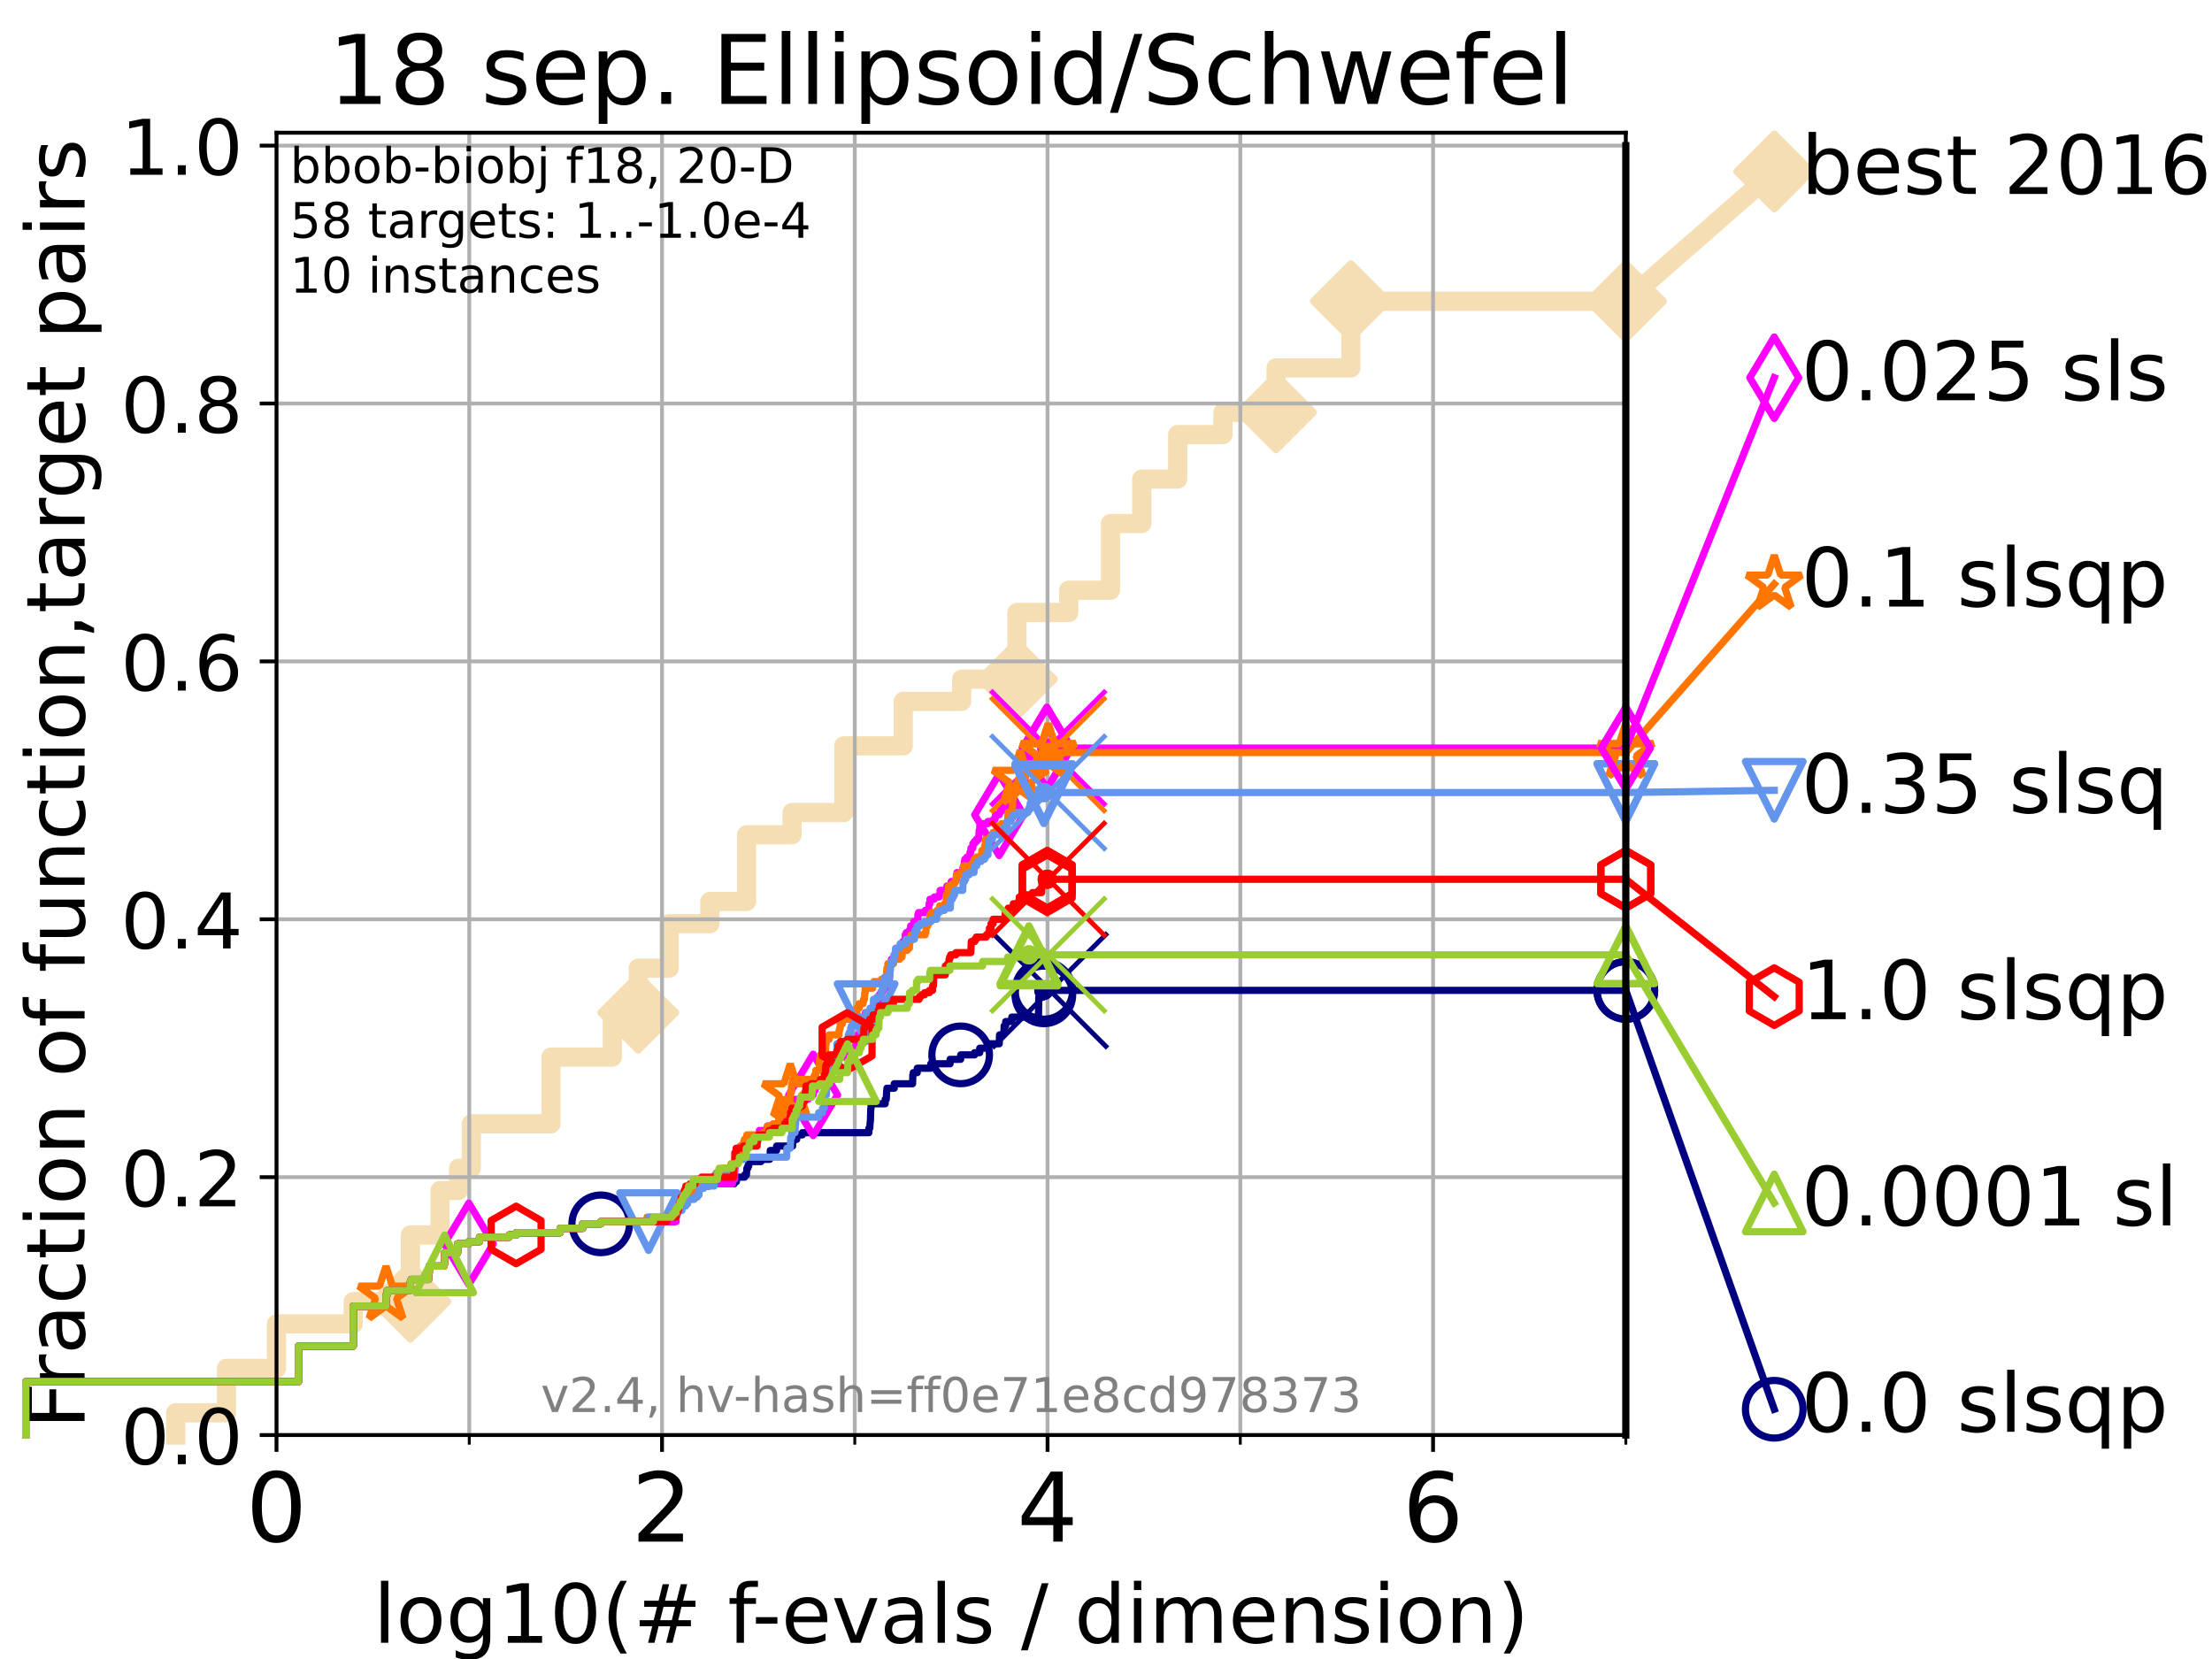 <?xml version="1.0" encoding="utf-8" standalone="no"?>
<!DOCTYPE svg PUBLIC "-//W3C//DTD SVG 1.1//EN"
  "http://www.w3.org/Graphics/SVG/1.1/DTD/svg11.dtd">
<!-- Created with matplotlib (https://matplotlib.org/) -->
<svg height="345.6pt" version="1.1" viewBox="0 0 460.8 345.6" width="460.8pt" xmlns="http://www.w3.org/2000/svg" xmlns:xlink="http://www.w3.org/1999/xlink">
 <defs>
  <style type="text/css">*{stroke-linecap:butt;stroke-linejoin:round;}</style>
 </defs>
 <g id="figure_1">
  <g id="patch_1">
   <path d="M 0 345.6 
L 460.8 345.6 
L 460.8 0 
L 0 0 
z
" style="fill:#ffffff;"/>
  </g>
  <g id="axes_1">
   <g id="patch_2">
    <path d="M 57.6 298.944 
L 338.688 298.944 
L 338.688 27.648 
L 57.6 27.648 
z
" style="fill:#ffffff;"/>
   </g>
   <g id="line2d_1">
    <path d="M 36.604 298.944 
L 36.604 294.313 
L 47.174 294.313 
L 47.174 285.05 
L 57.6 285.05 
L 57.6 275.788 
L 73.579 275.788 
L 73.579 271.157 
L 85.492 271.157 
L 85.492 257.263 
L 91.659 257.263 
L 91.659 248.001 
L 95.526 248.001 
L 95.526 243.37 
L 98.186 243.37 
L 98.186 234.107 
L 114.784 234.107 
L 114.784 220.214 
L 127.564 220.214 
L 127.564 210.951 
L 132.975 210.951 
L 132.975 201.689 
L 139.398 201.689 
L 139.398 192.426 
L 147.878 192.426 
L 147.878 187.795 
L 155.527 187.795 
L 155.527 173.901 
L 165.007 173.901 
L 165.007 169.27 
L 175.778 169.27 
L 175.778 155.377 
L 188.167 155.377 
L 188.167 146.114 
L 200.338 146.114 
L 200.338 141.483 
L 211.848 141.483 
L 211.848 127.589 
L 222.637 127.589 
L 222.637 122.958 
L 231.33 122.958 
L 231.33 109.065 
L 237.853 109.065 
L 237.853 99.802 
L 245.331 99.802 
L 245.331 90.54 
L 254.763 90.54 
L 254.763 85.909 
L 265.826 85.909 
L 265.826 76.646 
L 281.413 76.646 
L 281.413 62.753 
L 338.688 62.753 
" style="fill:none;stroke:#f5deb3;stroke-linecap:square;stroke-width:4;"/>
   </g>
   <g id="line2d_2">
    <defs>
     <path d="M 0 7.778 
L 7.778 0 
L 0 -7.778 
L -7.778 0 
z
" id="mce159dc096" style="stroke:#f5deb3;stroke-linejoin:miter;stroke-width:1.5;"/>
    </defs>
    <g>
     <use style="fill:#f5deb3;stroke:#f5deb3;stroke-linejoin:miter;stroke-width:1.5;" x="85.492" xlink:href="#mce159dc096" y="271.157"/>
     <use style="fill:#f5deb3;stroke:#f5deb3;stroke-linejoin:miter;stroke-width:1.5;" x="132.975" xlink:href="#mce159dc096" y="210.951"/>
     <use style="fill:#f5deb3;stroke:#f5deb3;stroke-linejoin:miter;stroke-width:1.5;" x="211.848" xlink:href="#mce159dc096" y="141.483"/>
     <use style="fill:#f5deb3;stroke:#f5deb3;stroke-linejoin:miter;stroke-width:1.5;" x="265.826" xlink:href="#mce159dc096" y="85.909"/>
     <use style="fill:#f5deb3;stroke:#f5deb3;stroke-linejoin:miter;stroke-width:1.5;" x="281.413" xlink:href="#mce159dc096" y="62.753"/>
     <use style="fill:#f5deb3;stroke:#f5deb3;stroke-linejoin:miter;stroke-width:1.5;" x="338.688" xlink:href="#mce159dc096" y="62.753"/>
    </g>
   </g>
   <g id="line2d_3">
    <path style="fill:none;stroke:#f5deb3;stroke-linecap:square;stroke-width:4;"/>
    <g/>
   </g>
   <g id="line2d_4">
    <path d="M 338.688 62.753 
L 369.608 35.706 
" style="fill:none;stroke:#f5deb3;stroke-linecap:square;stroke-width:4;"/>
    <g>
     <use style="fill:#f5deb3;stroke:#f5deb3;stroke-linejoin:miter;stroke-width:1.5;" x="338.688" xlink:href="#mce159dc096" y="62.753"/>
     <use style="fill:#f5deb3;stroke:#f5deb3;stroke-linejoin:miter;stroke-width:1.5;" x="369.608" xlink:href="#mce159dc096" y="35.706"/>
    </g>
   </g>
   <g id="matplotlib.axis_1">
    <g id="xtick_1">
     <g id="line2d_5">
      <path clip-path="url(#pce3a77bb7b)" d="M 57.6 298.944 
L 57.6 27.648 
" style="fill:none;stroke:#b0b0b0;stroke-linecap:square;stroke-width:0.8;"/>
     </g>
     <g id="line2d_6">
      <defs>
       <path d="M 0 0 
L 0 3.5 
" id="m23325bc061" style="stroke:#000000;stroke-width:0.8;"/>
      </defs>
      <g>
       <use style="stroke:#000000;stroke-width:0.8;" x="57.6" xlink:href="#m23325bc061" y="298.944"/>
      </g>
     </g>
     <g id="text_1">
      <!-- 0 -->
      <g transform="translate(51.237 321.141)scale(0.2 -0.2)">
       <defs>
        <path d="M 31.781 66.406 
Q 24.172 66.406 20.328 58.906 
Q 16.5 51.422 16.5 36.375 
Q 16.5 21.391 20.328 13.891 
Q 24.172 6.391 31.781 6.391 
Q 39.453 6.391 43.281 13.891 
Q 47.125 21.391 47.125 36.375 
Q 47.125 51.422 43.281 58.906 
Q 39.453 66.406 31.781 66.406 
z
M 31.781 74.219 
Q 44.047 74.219 50.516 64.516 
Q 56.984 54.828 56.984 36.375 
Q 56.984 17.969 50.516 8.266 
Q 44.047 -1.422 31.781 -1.422 
Q 19.531 -1.422 13.062 8.266 
Q 6.594 17.969 6.594 36.375 
Q 6.594 54.828 13.062 64.516 
Q 19.531 74.219 31.781 74.219 
z
" id="DejaVuSans-48"/>
       </defs>
       <use xlink:href="#DejaVuSans-48"/>
      </g>
     </g>
    </g>
    <g id="xtick_2">
     <g id="line2d_7">
      <path clip-path="url(#pce3a77bb7b)" d="M 137.911 298.944 
L 137.911 27.648 
" style="fill:none;stroke:#b0b0b0;stroke-linecap:square;stroke-width:0.8;"/>
     </g>
     <g id="line2d_8">
      <g>
       <use style="stroke:#000000;stroke-width:0.8;" x="137.911" xlink:href="#m23325bc061" y="298.944"/>
      </g>
     </g>
     <g id="text_2">
      <!-- 2 -->
      <g transform="translate(131.548 321.141)scale(0.2 -0.2)">
       <defs>
        <path d="M 19.188 8.297 
L 53.609 8.297 
L 53.609 0 
L 7.328 0 
L 7.328 8.297 
Q 12.938 14.109 22.625 23.891 
Q 32.328 33.688 34.812 36.531 
Q 39.547 41.844 41.422 45.531 
Q 43.312 49.219 43.312 52.781 
Q 43.312 58.594 39.234 62.25 
Q 35.156 65.922 28.609 65.922 
Q 23.969 65.922 18.812 64.312 
Q 13.672 62.703 7.812 59.422 
L 7.812 69.391 
Q 13.766 71.781 18.938 73 
Q 24.125 74.219 28.422 74.219 
Q 39.75 74.219 46.484 68.547 
Q 53.219 62.891 53.219 53.422 
Q 53.219 48.922 51.531 44.891 
Q 49.859 40.875 45.406 35.406 
Q 44.188 33.984 37.641 27.219 
Q 31.109 20.453 19.188 8.297 
z
" id="DejaVuSans-50"/>
       </defs>
       <use xlink:href="#DejaVuSans-50"/>
      </g>
     </g>
    </g>
    <g id="xtick_3">
     <g id="line2d_9">
      <path clip-path="url(#pce3a77bb7b)" d="M 218.222 298.944 
L 218.222 27.648 
" style="fill:none;stroke:#b0b0b0;stroke-linecap:square;stroke-width:0.8;"/>
     </g>
     <g id="line2d_10">
      <g>
       <use style="stroke:#000000;stroke-width:0.8;" x="218.222" xlink:href="#m23325bc061" y="298.944"/>
      </g>
     </g>
     <g id="text_3">
      <!-- 4 -->
      <g transform="translate(211.859 321.141)scale(0.2 -0.2)">
       <defs>
        <path d="M 37.797 64.312 
L 12.891 25.391 
L 37.797 25.391 
z
M 35.203 72.906 
L 47.609 72.906 
L 47.609 25.391 
L 58.016 25.391 
L 58.016 17.188 
L 47.609 17.188 
L 47.609 0 
L 37.797 0 
L 37.797 17.188 
L 4.891 17.188 
L 4.891 26.703 
z
" id="DejaVuSans-52"/>
       </defs>
       <use xlink:href="#DejaVuSans-52"/>
      </g>
     </g>
    </g>
    <g id="xtick_4">
     <g id="line2d_11">
      <path clip-path="url(#pce3a77bb7b)" d="M 298.533 298.944 
L 298.533 27.648 
" style="fill:none;stroke:#b0b0b0;stroke-linecap:square;stroke-width:0.8;"/>
     </g>
     <g id="line2d_12">
      <g>
       <use style="stroke:#000000;stroke-width:0.8;" x="298.533" xlink:href="#m23325bc061" y="298.944"/>
      </g>
     </g>
     <g id="text_4">
      <!-- 6 -->
      <g transform="translate(292.17 321.141)scale(0.2 -0.2)">
       <defs>
        <path d="M 33.016 40.375 
Q 26.375 40.375 22.484 35.828 
Q 18.609 31.297 18.609 23.391 
Q 18.609 15.531 22.484 10.953 
Q 26.375 6.391 33.016 6.391 
Q 39.656 6.391 43.531 10.953 
Q 47.406 15.531 47.406 23.391 
Q 47.406 31.297 43.531 35.828 
Q 39.656 40.375 33.016 40.375 
z
M 52.594 71.297 
L 52.594 62.312 
Q 48.875 64.062 45.094 64.984 
Q 41.312 65.922 37.594 65.922 
Q 27.828 65.922 22.672 59.328 
Q 17.531 52.734 16.797 39.406 
Q 19.672 43.656 24.016 45.922 
Q 28.375 48.188 33.594 48.188 
Q 44.578 48.188 50.953 41.516 
Q 57.328 34.859 57.328 23.391 
Q 57.328 12.156 50.688 5.359 
Q 44.047 -1.422 33.016 -1.422 
Q 20.359 -1.422 13.672 8.266 
Q 6.984 17.969 6.984 36.375 
Q 6.984 53.656 15.188 63.938 
Q 23.391 74.219 37.203 74.219 
Q 40.922 74.219 44.703 73.484 
Q 48.484 72.75 52.594 71.297 
z
" id="DejaVuSans-54"/>
       </defs>
       <use xlink:href="#DejaVuSans-54"/>
      </g>
     </g>
    </g>
    <g id="xtick_5">
     <g id="line2d_13">
      <path clip-path="url(#pce3a77bb7b)" d="M 97.755 298.944 
L 97.755 27.648 
" style="fill:none;stroke:#b0b0b0;stroke-linecap:square;stroke-width:0.8;"/>
     </g>
     <g id="line2d_14">
      <defs>
       <path d="M 0 0 
L 0 2 
" id="m2847bc232e" style="stroke:#000000;stroke-width:0.6;"/>
      </defs>
      <g>
       <use style="stroke:#000000;stroke-width:0.6;" x="97.755" xlink:href="#m2847bc232e" y="298.944"/>
      </g>
     </g>
    </g>
    <g id="xtick_6">
     <g id="line2d_15">
      <path clip-path="url(#pce3a77bb7b)" d="M 178.066 298.944 
L 178.066 27.648 
" style="fill:none;stroke:#b0b0b0;stroke-linecap:square;stroke-width:0.8;"/>
     </g>
     <g id="line2d_16">
      <g>
       <use style="stroke:#000000;stroke-width:0.6;" x="178.066" xlink:href="#m2847bc232e" y="298.944"/>
      </g>
     </g>
    </g>
    <g id="xtick_7">
     <g id="line2d_17">
      <path clip-path="url(#pce3a77bb7b)" d="M 258.377 298.944 
L 258.377 27.648 
" style="fill:none;stroke:#b0b0b0;stroke-linecap:square;stroke-width:0.8;"/>
     </g>
     <g id="line2d_18">
      <g>
       <use style="stroke:#000000;stroke-width:0.6;" x="258.377" xlink:href="#m2847bc232e" y="298.944"/>
      </g>
     </g>
    </g>
    <g id="xtick_8">
     <g id="line2d_19">
      <path clip-path="url(#pce3a77bb7b)" d="M 338.688 298.944 
L 338.688 27.648 
" style="fill:none;stroke:#b0b0b0;stroke-linecap:square;stroke-width:0.8;"/>
     </g>
     <g id="line2d_20">
      <g>
       <use style="stroke:#000000;stroke-width:0.6;" x="338.688" xlink:href="#m2847bc232e" y="298.944"/>
      </g>
     </g>
    </g>
    <g id="text_5">
     <!-- log10(# f-evals / dimension) -->
     <g transform="translate(77.764 342.218)scale(0.17 -0.17)">
      <defs>
       <path d="M 9.422 75.984 
L 18.406 75.984 
L 18.406 0 
L 9.422 0 
z
" id="DejaVuSans-108"/>
       <path d="M 30.609 48.391 
Q 23.391 48.391 19.188 42.75 
Q 14.984 37.109 14.984 27.297 
Q 14.984 17.484 19.156 11.844 
Q 23.344 6.203 30.609 6.203 
Q 37.797 6.203 41.984 11.859 
Q 46.188 17.531 46.188 27.297 
Q 46.188 37.016 41.984 42.703 
Q 37.797 48.391 30.609 48.391 
z
M 30.609 56 
Q 42.328 56 49.016 48.375 
Q 55.719 40.766 55.719 27.297 
Q 55.719 13.875 49.016 6.219 
Q 42.328 -1.422 30.609 -1.422 
Q 18.844 -1.422 12.172 6.219 
Q 5.516 13.875 5.516 27.297 
Q 5.516 40.766 12.172 48.375 
Q 18.844 56 30.609 56 
z
" id="DejaVuSans-111"/>
       <path d="M 45.406 27.984 
Q 45.406 37.75 41.375 43.109 
Q 37.359 48.484 30.078 48.484 
Q 22.859 48.484 18.828 43.109 
Q 14.797 37.75 14.797 27.984 
Q 14.797 18.266 18.828 12.891 
Q 22.859 7.516 30.078 7.516 
Q 37.359 7.516 41.375 12.891 
Q 45.406 18.266 45.406 27.984 
z
M 54.391 6.781 
Q 54.391 -7.172 48.188 -13.984 
Q 42 -20.797 29.203 -20.797 
Q 24.469 -20.797 20.266 -20.094 
Q 16.062 -19.391 12.109 -17.922 
L 12.109 -9.188 
Q 16.062 -11.328 19.922 -12.344 
Q 23.781 -13.375 27.781 -13.375 
Q 36.625 -13.375 41.016 -8.766 
Q 45.406 -4.156 45.406 5.172 
L 45.406 9.625 
Q 42.625 4.781 38.281 2.391 
Q 33.938 0 27.875 0 
Q 17.828 0 11.672 7.656 
Q 5.516 15.328 5.516 27.984 
Q 5.516 40.672 11.672 48.328 
Q 17.828 56 27.875 56 
Q 33.938 56 38.281 53.609 
Q 42.625 51.219 45.406 46.391 
L 45.406 54.688 
L 54.391 54.688 
z
" id="DejaVuSans-103"/>
       <path d="M 12.406 8.297 
L 28.516 8.297 
L 28.516 63.922 
L 10.984 60.406 
L 10.984 69.391 
L 28.422 72.906 
L 38.281 72.906 
L 38.281 8.297 
L 54.391 8.297 
L 54.391 0 
L 12.406 0 
z
" id="DejaVuSans-49"/>
       <path d="M 31 75.875 
Q 24.469 64.656 21.281 53.656 
Q 18.109 42.672 18.109 31.391 
Q 18.109 20.125 21.312 9.062 
Q 24.516 -2 31 -13.188 
L 23.188 -13.188 
Q 15.875 -1.703 12.234 9.375 
Q 8.594 20.453 8.594 31.391 
Q 8.594 42.281 12.203 53.312 
Q 15.828 64.359 23.188 75.875 
z
" id="DejaVuSans-40"/>
       <path d="M 51.125 44 
L 36.922 44 
L 32.812 27.688 
L 47.125 27.688 
z
M 43.797 71.781 
L 38.719 51.516 
L 52.984 51.516 
L 58.109 71.781 
L 65.922 71.781 
L 60.891 51.516 
L 76.125 51.516 
L 76.125 44 
L 58.984 44 
L 54.984 27.688 
L 70.516 27.688 
L 70.516 20.219 
L 53.078 20.219 
L 48 0 
L 40.188 0 
L 45.219 20.219 
L 30.906 20.219 
L 25.875 0 
L 18.016 0 
L 23.094 20.219 
L 7.719 20.219 
L 7.719 27.688 
L 24.906 27.688 
L 29 44 
L 13.281 44 
L 13.281 51.516 
L 30.906 51.516 
L 35.891 71.781 
z
" id="DejaVuSans-35"/>
       <path id="DejaVuSans-32"/>
       <path d="M 37.109 75.984 
L 37.109 68.5 
L 28.516 68.5 
Q 23.688 68.5 21.797 66.547 
Q 19.922 64.594 19.922 59.516 
L 19.922 54.688 
L 34.719 54.688 
L 34.719 47.703 
L 19.922 47.703 
L 19.922 0 
L 10.891 0 
L 10.891 47.703 
L 2.297 47.703 
L 2.297 54.688 
L 10.891 54.688 
L 10.891 58.5 
Q 10.891 67.625 15.141 71.797 
Q 19.391 75.984 28.609 75.984 
z
" id="DejaVuSans-102"/>
       <path d="M 4.891 31.391 
L 31.203 31.391 
L 31.203 23.391 
L 4.891 23.391 
z
" id="DejaVuSans-45"/>
       <path d="M 56.203 29.594 
L 56.203 25.203 
L 14.891 25.203 
Q 15.484 15.922 20.484 11.062 
Q 25.484 6.203 34.422 6.203 
Q 39.594 6.203 44.453 7.469 
Q 49.312 8.734 54.109 11.281 
L 54.109 2.781 
Q 49.266 0.734 44.188 -0.344 
Q 39.109 -1.422 33.891 -1.422 
Q 20.797 -1.422 13.156 6.188 
Q 5.516 13.812 5.516 26.812 
Q 5.516 40.234 12.766 48.109 
Q 20.016 56 32.328 56 
Q 43.359 56 49.781 48.891 
Q 56.203 41.797 56.203 29.594 
z
M 47.219 32.234 
Q 47.125 39.594 43.094 43.984 
Q 39.062 48.391 32.422 48.391 
Q 24.906 48.391 20.391 44.141 
Q 15.875 39.891 15.188 32.172 
z
" id="DejaVuSans-101"/>
       <path d="M 2.984 54.688 
L 12.5 54.688 
L 29.594 8.797 
L 46.688 54.688 
L 56.203 54.688 
L 35.688 0 
L 23.484 0 
z
" id="DejaVuSans-118"/>
       <path d="M 34.281 27.484 
Q 23.391 27.484 19.188 25 
Q 14.984 22.516 14.984 16.5 
Q 14.984 11.719 18.141 8.906 
Q 21.297 6.109 26.703 6.109 
Q 34.188 6.109 38.703 11.406 
Q 43.219 16.703 43.219 25.484 
L 43.219 27.484 
z
M 52.203 31.203 
L 52.203 0 
L 43.219 0 
L 43.219 8.297 
Q 40.141 3.328 35.547 0.953 
Q 30.953 -1.422 24.312 -1.422 
Q 15.922 -1.422 10.953 3.297 
Q 6 8.016 6 15.922 
Q 6 25.141 12.172 29.828 
Q 18.359 34.516 30.609 34.516 
L 43.219 34.516 
L 43.219 35.406 
Q 43.219 41.609 39.141 45 
Q 35.062 48.391 27.688 48.391 
Q 23 48.391 18.547 47.266 
Q 14.109 46.141 10.016 43.891 
L 10.016 52.203 
Q 14.938 54.109 19.578 55.047 
Q 24.219 56 28.609 56 
Q 40.484 56 46.344 49.844 
Q 52.203 43.703 52.203 31.203 
z
" id="DejaVuSans-97"/>
       <path d="M 44.281 53.078 
L 44.281 44.578 
Q 40.484 46.531 36.375 47.5 
Q 32.281 48.484 27.875 48.484 
Q 21.188 48.484 17.844 46.438 
Q 14.5 44.391 14.5 40.281 
Q 14.5 37.156 16.891 35.375 
Q 19.281 33.594 26.516 31.984 
L 29.594 31.297 
Q 39.156 29.25 43.188 25.516 
Q 47.219 21.781 47.219 15.094 
Q 47.219 7.469 41.188 3.016 
Q 35.156 -1.422 24.609 -1.422 
Q 20.219 -1.422 15.453 -0.562 
Q 10.688 0.297 5.422 2 
L 5.422 11.281 
Q 10.406 8.688 15.234 7.391 
Q 20.062 6.109 24.812 6.109 
Q 31.156 6.109 34.562 8.281 
Q 37.984 10.453 37.984 14.406 
Q 37.984 18.062 35.516 20.016 
Q 33.062 21.969 24.703 23.781 
L 21.578 24.516 
Q 13.234 26.266 9.516 29.906 
Q 5.812 33.547 5.812 39.891 
Q 5.812 47.609 11.281 51.797 
Q 16.75 56 26.812 56 
Q 31.781 56 36.172 55.266 
Q 40.578 54.547 44.281 53.078 
z
" id="DejaVuSans-115"/>
       <path d="M 25.391 72.906 
L 33.688 72.906 
L 8.297 -9.281 
L 0 -9.281 
z
" id="DejaVuSans-47"/>
       <path d="M 45.406 46.391 
L 45.406 75.984 
L 54.391 75.984 
L 54.391 0 
L 45.406 0 
L 45.406 8.203 
Q 42.578 3.328 38.25 0.953 
Q 33.938 -1.422 27.875 -1.422 
Q 17.969 -1.422 11.734 6.484 
Q 5.516 14.406 5.516 27.297 
Q 5.516 40.188 11.734 48.094 
Q 17.969 56 27.875 56 
Q 33.938 56 38.25 53.625 
Q 42.578 51.266 45.406 46.391 
z
M 14.797 27.297 
Q 14.797 17.391 18.875 11.75 
Q 22.953 6.109 30.078 6.109 
Q 37.203 6.109 41.297 11.75 
Q 45.406 17.391 45.406 27.297 
Q 45.406 37.203 41.297 42.844 
Q 37.203 48.484 30.078 48.484 
Q 22.953 48.484 18.875 42.844 
Q 14.797 37.203 14.797 27.297 
z
" id="DejaVuSans-100"/>
       <path d="M 9.422 54.688 
L 18.406 54.688 
L 18.406 0 
L 9.422 0 
z
M 9.422 75.984 
L 18.406 75.984 
L 18.406 64.594 
L 9.422 64.594 
z
" id="DejaVuSans-105"/>
       <path d="M 52 44.188 
Q 55.375 50.25 60.062 53.125 
Q 64.75 56 71.094 56 
Q 79.641 56 84.281 50.016 
Q 88.922 44.047 88.922 33.016 
L 88.922 0 
L 79.891 0 
L 79.891 32.719 
Q 79.891 40.578 77.094 44.375 
Q 74.312 48.188 68.609 48.188 
Q 61.625 48.188 57.562 43.547 
Q 53.516 38.922 53.516 30.906 
L 53.516 0 
L 44.484 0 
L 44.484 32.719 
Q 44.484 40.625 41.703 44.406 
Q 38.922 48.188 33.109 48.188 
Q 26.219 48.188 22.156 43.531 
Q 18.109 38.875 18.109 30.906 
L 18.109 0 
L 9.078 0 
L 9.078 54.688 
L 18.109 54.688 
L 18.109 46.188 
Q 21.188 51.219 25.484 53.609 
Q 29.781 56 35.688 56 
Q 41.656 56 45.828 52.969 
Q 50 49.953 52 44.188 
z
" id="DejaVuSans-109"/>
       <path d="M 54.891 33.016 
L 54.891 0 
L 45.906 0 
L 45.906 32.719 
Q 45.906 40.484 42.875 44.328 
Q 39.844 48.188 33.797 48.188 
Q 26.516 48.188 22.312 43.547 
Q 18.109 38.922 18.109 30.906 
L 18.109 0 
L 9.078 0 
L 9.078 54.688 
L 18.109 54.688 
L 18.109 46.188 
Q 21.344 51.125 25.703 53.562 
Q 30.078 56 35.797 56 
Q 45.219 56 50.047 50.172 
Q 54.891 44.344 54.891 33.016 
z
" id="DejaVuSans-110"/>
       <path d="M 8.016 75.875 
L 15.828 75.875 
Q 23.141 64.359 26.781 53.312 
Q 30.422 42.281 30.422 31.391 
Q 30.422 20.453 26.781 9.375 
Q 23.141 -1.703 15.828 -13.188 
L 8.016 -13.188 
Q 14.5 -2 17.703 9.062 
Q 20.906 20.125 20.906 31.391 
Q 20.906 42.672 17.703 53.656 
Q 14.5 64.656 8.016 75.875 
z
" id="DejaVuSans-41"/>
      </defs>
      <use xlink:href="#DejaVuSans-108"/>
      <use x="27.783" xlink:href="#DejaVuSans-111"/>
      <use x="88.965" xlink:href="#DejaVuSans-103"/>
      <use x="152.441" xlink:href="#DejaVuSans-49"/>
      <use x="216.064" xlink:href="#DejaVuSans-48"/>
      <use x="279.688" xlink:href="#DejaVuSans-40"/>
      <use x="318.701" xlink:href="#DejaVuSans-35"/>
      <use x="402.49" xlink:href="#DejaVuSans-32"/>
      <use x="434.277" xlink:href="#DejaVuSans-102"/>
      <use x="463.982" xlink:href="#DejaVuSans-45"/>
      <use x="500.066" xlink:href="#DejaVuSans-101"/>
      <use x="561.59" xlink:href="#DejaVuSans-118"/>
      <use x="620.77" xlink:href="#DejaVuSans-97"/>
      <use x="682.049" xlink:href="#DejaVuSans-108"/>
      <use x="709.832" xlink:href="#DejaVuSans-115"/>
      <use x="761.932" xlink:href="#DejaVuSans-32"/>
      <use x="793.719" xlink:href="#DejaVuSans-47"/>
      <use x="827.41" xlink:href="#DejaVuSans-32"/>
      <use x="859.197" xlink:href="#DejaVuSans-100"/>
      <use x="922.674" xlink:href="#DejaVuSans-105"/>
      <use x="950.457" xlink:href="#DejaVuSans-109"/>
      <use x="1047.869" xlink:href="#DejaVuSans-101"/>
      <use x="1109.393" xlink:href="#DejaVuSans-110"/>
      <use x="1172.771" xlink:href="#DejaVuSans-115"/>
      <use x="1224.871" xlink:href="#DejaVuSans-105"/>
      <use x="1252.654" xlink:href="#DejaVuSans-111"/>
      <use x="1313.836" xlink:href="#DejaVuSans-110"/>
      <use x="1377.215" xlink:href="#DejaVuSans-41"/>
     </g>
    </g>
   </g>
   <g id="matplotlib.axis_2">
    <g id="ytick_1">
     <g id="line2d_21">
      <path clip-path="url(#pce3a77bb7b)" d="M 57.6 298.944 
L 338.688 298.944 
" style="fill:none;stroke:#b0b0b0;stroke-linecap:square;stroke-width:0.8;"/>
     </g>
     <g id="line2d_22">
      <defs>
       <path d="M 0 0 
L -3.5 0 
" id="mcf7e06068a" style="stroke:#000000;stroke-width:0.8;"/>
      </defs>
      <g>
       <use style="stroke:#000000;stroke-width:0.8;" x="57.6" xlink:href="#mcf7e06068a" y="298.944"/>
      </g>
     </g>
     <g id="text_6">
      <!-- 0.0 -->
      <g transform="translate(25.155 305.023)scale(0.16 -0.16)">
       <defs>
        <path d="M 10.688 12.406 
L 21 12.406 
L 21 0 
L 10.688 0 
z
" id="DejaVuSans-46"/>
       </defs>
       <use xlink:href="#DejaVuSans-48"/>
       <use x="63.623" xlink:href="#DejaVuSans-46"/>
       <use x="95.41" xlink:href="#DejaVuSans-48"/>
      </g>
     </g>
    </g>
    <g id="ytick_2">
     <g id="line2d_23">
      <path clip-path="url(#pce3a77bb7b)" d="M 57.6 245.222 
L 338.688 245.222 
" style="fill:none;stroke:#b0b0b0;stroke-linecap:square;stroke-width:0.8;"/>
     </g>
     <g id="line2d_24">
      <g>
       <use style="stroke:#000000;stroke-width:0.8;" x="57.6" xlink:href="#mcf7e06068a" y="245.222"/>
      </g>
     </g>
     <g id="text_7">
      <!-- 0.2 -->
      <g transform="translate(25.155 251.301)scale(0.16 -0.16)">
       <use xlink:href="#DejaVuSans-48"/>
       <use x="63.623" xlink:href="#DejaVuSans-46"/>
       <use x="95.41" xlink:href="#DejaVuSans-50"/>
      </g>
     </g>
    </g>
    <g id="ytick_3">
     <g id="line2d_25">
      <path clip-path="url(#pce3a77bb7b)" d="M 57.6 191.5 
L 338.688 191.5 
" style="fill:none;stroke:#b0b0b0;stroke-linecap:square;stroke-width:0.8;"/>
     </g>
     <g id="line2d_26">
      <g>
       <use style="stroke:#000000;stroke-width:0.8;" x="57.6" xlink:href="#mcf7e06068a" y="191.5"/>
      </g>
     </g>
     <g id="text_8">
      <!-- 0.4 -->
      <g transform="translate(25.155 197.579)scale(0.16 -0.16)">
       <use xlink:href="#DejaVuSans-48"/>
       <use x="63.623" xlink:href="#DejaVuSans-46"/>
       <use x="95.41" xlink:href="#DejaVuSans-52"/>
      </g>
     </g>
    </g>
    <g id="ytick_4">
     <g id="line2d_27">
      <path clip-path="url(#pce3a77bb7b)" d="M 57.6 137.778 
L 338.688 137.778 
" style="fill:none;stroke:#b0b0b0;stroke-linecap:square;stroke-width:0.8;"/>
     </g>
     <g id="line2d_28">
      <g>
       <use style="stroke:#000000;stroke-width:0.8;" x="57.6" xlink:href="#mcf7e06068a" y="137.778"/>
      </g>
     </g>
     <g id="text_9">
      <!-- 0.6 -->
      <g transform="translate(25.155 143.857)scale(0.16 -0.16)">
       <use xlink:href="#DejaVuSans-48"/>
       <use x="63.623" xlink:href="#DejaVuSans-46"/>
       <use x="95.41" xlink:href="#DejaVuSans-54"/>
      </g>
     </g>
    </g>
    <g id="ytick_5">
     <g id="line2d_29">
      <path clip-path="url(#pce3a77bb7b)" d="M 57.6 84.056 
L 338.688 84.056 
" style="fill:none;stroke:#b0b0b0;stroke-linecap:square;stroke-width:0.8;"/>
     </g>
     <g id="line2d_30">
      <g>
       <use style="stroke:#000000;stroke-width:0.8;" x="57.6" xlink:href="#mcf7e06068a" y="84.056"/>
      </g>
     </g>
     <g id="text_10">
      <!-- 0.8 -->
      <g transform="translate(25.155 90.135)scale(0.16 -0.16)">
       <defs>
        <path d="M 31.781 34.625 
Q 24.75 34.625 20.719 30.859 
Q 16.703 27.094 16.703 20.516 
Q 16.703 13.922 20.719 10.156 
Q 24.75 6.391 31.781 6.391 
Q 38.812 6.391 42.859 10.172 
Q 46.922 13.969 46.922 20.516 
Q 46.922 27.094 42.891 30.859 
Q 38.875 34.625 31.781 34.625 
z
M 21.922 38.812 
Q 15.578 40.375 12.031 44.719 
Q 8.5 49.078 8.5 55.328 
Q 8.5 64.062 14.719 69.141 
Q 20.953 74.219 31.781 74.219 
Q 42.672 74.219 48.875 69.141 
Q 55.078 64.062 55.078 55.328 
Q 55.078 49.078 51.531 44.719 
Q 48 40.375 41.703 38.812 
Q 48.828 37.156 52.797 32.312 
Q 56.781 27.484 56.781 20.516 
Q 56.781 9.906 50.312 4.234 
Q 43.844 -1.422 31.781 -1.422 
Q 19.734 -1.422 13.25 4.234 
Q 6.781 9.906 6.781 20.516 
Q 6.781 27.484 10.781 32.312 
Q 14.797 37.156 21.922 38.812 
z
M 18.312 54.391 
Q 18.312 48.734 21.844 45.562 
Q 25.391 42.391 31.781 42.391 
Q 38.141 42.391 41.719 45.562 
Q 45.312 48.734 45.312 54.391 
Q 45.312 60.062 41.719 63.234 
Q 38.141 66.406 31.781 66.406 
Q 25.391 66.406 21.844 63.234 
Q 18.312 60.062 18.312 54.391 
z
" id="DejaVuSans-56"/>
       </defs>
       <use xlink:href="#DejaVuSans-48"/>
       <use x="63.623" xlink:href="#DejaVuSans-46"/>
       <use x="95.41" xlink:href="#DejaVuSans-56"/>
      </g>
     </g>
    </g>
    <g id="ytick_6">
     <g id="line2d_31">
      <path clip-path="url(#pce3a77bb7b)" d="M 57.6 30.334 
L 338.688 30.334 
" style="fill:none;stroke:#b0b0b0;stroke-linecap:square;stroke-width:0.8;"/>
     </g>
     <g id="line2d_32">
      <g>
       <use style="stroke:#000000;stroke-width:0.8;" x="57.6" xlink:href="#mcf7e06068a" y="30.334"/>
      </g>
     </g>
     <g id="text_11">
      <!-- 1.0 -->
      <g transform="translate(25.155 36.413)scale(0.16 -0.16)">
       <use xlink:href="#DejaVuSans-49"/>
       <use x="63.623" xlink:href="#DejaVuSans-46"/>
       <use x="95.41" xlink:href="#DejaVuSans-48"/>
      </g>
     </g>
    </g>
    <g id="text_12">
     <!-- Fraction of function,target pairs -->
     <g transform="translate(17.62 297.681)rotate(-90)scale(0.17 -0.17)">
      <defs>
       <path d="M 9.812 72.906 
L 51.703 72.906 
L 51.703 64.594 
L 19.672 64.594 
L 19.672 43.109 
L 48.578 43.109 
L 48.578 34.812 
L 19.672 34.812 
L 19.672 0 
L 9.812 0 
z
" id="DejaVuSans-70"/>
       <path d="M 41.109 46.297 
Q 39.594 47.172 37.812 47.578 
Q 36.031 48 33.891 48 
Q 26.266 48 22.188 43.047 
Q 18.109 38.094 18.109 28.812 
L 18.109 0 
L 9.078 0 
L 9.078 54.688 
L 18.109 54.688 
L 18.109 46.188 
Q 20.953 51.172 25.484 53.578 
Q 30.031 56 36.531 56 
Q 37.453 56 38.578 55.875 
Q 39.703 55.766 41.062 55.516 
z
" id="DejaVuSans-114"/>
       <path d="M 48.781 52.594 
L 48.781 44.188 
Q 44.969 46.297 41.141 47.344 
Q 37.312 48.391 33.406 48.391 
Q 24.656 48.391 19.812 42.844 
Q 14.984 37.312 14.984 27.297 
Q 14.984 17.281 19.812 11.734 
Q 24.656 6.203 33.406 6.203 
Q 37.312 6.203 41.141 7.25 
Q 44.969 8.297 48.781 10.406 
L 48.781 2.094 
Q 45.016 0.344 40.984 -0.531 
Q 36.969 -1.422 32.422 -1.422 
Q 20.062 -1.422 12.781 6.344 
Q 5.516 14.109 5.516 27.297 
Q 5.516 40.672 12.859 48.328 
Q 20.219 56 33.016 56 
Q 37.156 56 41.109 55.141 
Q 45.062 54.297 48.781 52.594 
z
" id="DejaVuSans-99"/>
       <path d="M 18.312 70.219 
L 18.312 54.688 
L 36.812 54.688 
L 36.812 47.703 
L 18.312 47.703 
L 18.312 18.016 
Q 18.312 11.328 20.141 9.422 
Q 21.969 7.516 27.594 7.516 
L 36.812 7.516 
L 36.812 0 
L 27.594 0 
Q 17.188 0 13.234 3.875 
Q 9.281 7.766 9.281 18.016 
L 9.281 47.703 
L 2.688 47.703 
L 2.688 54.688 
L 9.281 54.688 
L 9.281 70.219 
z
" id="DejaVuSans-116"/>
       <path d="M 8.5 21.578 
L 8.5 54.688 
L 17.484 54.688 
L 17.484 21.922 
Q 17.484 14.156 20.5 10.266 
Q 23.531 6.391 29.594 6.391 
Q 36.859 6.391 41.078 11.031 
Q 45.312 15.672 45.312 23.688 
L 45.312 54.688 
L 54.297 54.688 
L 54.297 0 
L 45.312 0 
L 45.312 8.406 
Q 42.047 3.422 37.719 1 
Q 33.406 -1.422 27.688 -1.422 
Q 18.266 -1.422 13.375 4.438 
Q 8.5 10.297 8.5 21.578 
z
M 31.109 56 
z
" id="DejaVuSans-117"/>
       <path d="M 11.719 12.406 
L 22.016 12.406 
L 22.016 4 
L 14.016 -11.625 
L 7.719 -11.625 
L 11.719 4 
z
" id="DejaVuSans-44"/>
       <path d="M 18.109 8.203 
L 18.109 -20.797 
L 9.078 -20.797 
L 9.078 54.688 
L 18.109 54.688 
L 18.109 46.391 
Q 20.953 51.266 25.266 53.625 
Q 29.594 56 35.594 56 
Q 45.562 56 51.781 48.094 
Q 58.016 40.188 58.016 27.297 
Q 58.016 14.406 51.781 6.484 
Q 45.562 -1.422 35.594 -1.422 
Q 29.594 -1.422 25.266 0.953 
Q 20.953 3.328 18.109 8.203 
z
M 48.688 27.297 
Q 48.688 37.203 44.609 42.844 
Q 40.531 48.484 33.406 48.484 
Q 26.266 48.484 22.188 42.844 
Q 18.109 37.203 18.109 27.297 
Q 18.109 17.391 22.188 11.75 
Q 26.266 6.109 33.406 6.109 
Q 40.531 6.109 44.609 11.75 
Q 48.688 17.391 48.688 27.297 
z
" id="DejaVuSans-112"/>
      </defs>
      <use xlink:href="#DejaVuSans-70"/>
      <use x="50.27" xlink:href="#DejaVuSans-114"/>
      <use x="91.383" xlink:href="#DejaVuSans-97"/>
      <use x="152.662" xlink:href="#DejaVuSans-99"/>
      <use x="207.643" xlink:href="#DejaVuSans-116"/>
      <use x="246.852" xlink:href="#DejaVuSans-105"/>
      <use x="274.635" xlink:href="#DejaVuSans-111"/>
      <use x="335.816" xlink:href="#DejaVuSans-110"/>
      <use x="399.195" xlink:href="#DejaVuSans-32"/>
      <use x="430.982" xlink:href="#DejaVuSans-111"/>
      <use x="492.164" xlink:href="#DejaVuSans-102"/>
      <use x="527.369" xlink:href="#DejaVuSans-32"/>
      <use x="559.156" xlink:href="#DejaVuSans-102"/>
      <use x="594.361" xlink:href="#DejaVuSans-117"/>
      <use x="657.74" xlink:href="#DejaVuSans-110"/>
      <use x="721.119" xlink:href="#DejaVuSans-99"/>
      <use x="776.1" xlink:href="#DejaVuSans-116"/>
      <use x="815.309" xlink:href="#DejaVuSans-105"/>
      <use x="843.092" xlink:href="#DejaVuSans-111"/>
      <use x="904.273" xlink:href="#DejaVuSans-110"/>
      <use x="967.652" xlink:href="#DejaVuSans-44"/>
      <use x="999.439" xlink:href="#DejaVuSans-116"/>
      <use x="1038.648" xlink:href="#DejaVuSans-97"/>
      <use x="1099.928" xlink:href="#DejaVuSans-114"/>
      <use x="1139.291" xlink:href="#DejaVuSans-103"/>
      <use x="1202.768" xlink:href="#DejaVuSans-101"/>
      <use x="1264.291" xlink:href="#DejaVuSans-116"/>
      <use x="1303.5" xlink:href="#DejaVuSans-32"/>
      <use x="1335.287" xlink:href="#DejaVuSans-112"/>
      <use x="1398.764" xlink:href="#DejaVuSans-97"/>
      <use x="1460.043" xlink:href="#DejaVuSans-105"/>
      <use x="1487.826" xlink:href="#DejaVuSans-114"/>
      <use x="1528.939" xlink:href="#DejaVuSans-115"/>
     </g>
    </g>
   </g>
   <g id="line2d_33">
    <defs>
     <path d="M 0 1.5 
C 0.398 1.5 0.779 1.342 1.061 1.061 
C 1.342 0.779 1.5 0.398 1.5 0 
C 1.5 -0.398 1.342 -0.779 1.061 -1.061 
C 0.779 -1.342 0.398 -1.5 0 -1.5 
C -0.398 -1.5 -0.779 -1.342 -1.061 -1.061 
C -1.342 -0.779 -1.5 -0.398 -1.5 0 
C -1.5 0.398 -1.342 0.779 -1.061 1.061 
C -0.779 1.342 -0.398 1.5 0 1.5 
z
" id="m63a483a0c2" style="stroke:#f5deb3;"/>
    </defs>
    <g>
     <use style="fill:#f5deb3;stroke:#f5deb3;" x="281.413" xlink:href="#m63a483a0c2" y="62.753"/>
     <use style="fill:#f5deb3;stroke:#f5deb3;" x="281.413" xlink:href="#m63a483a0c2" y="62.753"/>
    </g>
   </g>
   <g id="line2d_34">
    <defs>
     <path d="M 0 1.5 
C 0.398 1.5 0.779 1.342 1.061 1.061 
C 1.342 0.779 1.5 0.398 1.5 0 
C 1.5 -0.398 1.342 -0.779 1.061 -1.061 
C 0.779 -1.342 0.398 -1.5 0 -1.5 
C -0.398 -1.5 -0.779 -1.342 -1.061 -1.061 
C -1.342 -0.779 -1.5 -0.398 -1.5 0 
C -1.5 0.398 -1.342 0.779 -1.061 1.061 
C -0.779 1.342 -0.398 1.5 0 1.5 
z
" id="m18ad4ece46" style="stroke:#000080;"/>
    </defs>
    <g>
     <use style="fill:#000080;stroke:#000080;" x="217.453" xlink:href="#m18ad4ece46" y="206.32"/>
     <use style="fill:#000080;stroke:#000080;" x="217.453" xlink:href="#m18ad4ece46" y="206.32"/>
    </g>
   </g>
   <g id="line2d_35">
    <path d="M 5.357 298.944 
L 5.357 287.829 
L 62.175 287.829 
L 62.175 280.419 
L 73.579 280.419 
L 73.579 272.083 
L 80.416 272.083 
L 80.416 269.767 
L 80.65 269.767 
L 80.65 268.841 
L 85.315 268.841 
L 85.315 268.378 
L 85.492 268.378 
L 85.492 266.989 
L 85.667 266.989 
L 85.667 266.526 
L 89.278 266.526 
L 89.278 265.136 
L 89.419 265.136 
L 89.419 263.747 
L 92.504 263.747 
L 92.504 263.284 
L 92.622 263.284 
L 92.622 260.968 
L 95.327 260.968 
L 95.327 259.116 
L 97.668 259.116 
L 97.668 258.653 
L 99.887 258.653 
L 99.887 257.726 
L 106.061 257.726 
L 106.061 257.263 
L 107.515 257.263 
L 107.515 256.8 
L 116.68 256.8 
L 116.68 255.874 
L 121.378 255.874 
L 121.378 254.948 
L 125.147 254.948 
L 125.147 254.484 
L 140.514 254.484 
L 140.514 253.558 
L 140.701 253.558 
L 140.701 253.095 
L 141.047 253.095 
L 141.047 252.632 
L 141.177 252.632 
L 141.221 251.243 
L 141.35 251.243 
L 141.393 250.316 
L 141.578 250.316 
L 141.578 249.39 
L 142.95 249.39 
L 142.95 248.464 
L 143.496 248.464 
L 143.496 248.001 
L 143.878 248.001 
L 143.878 247.538 
L 146.469 247.538 
L 146.469 247.075 
L 147.65 247.075 
L 147.65 246.611 
L 152.944 246.611 
L 152.944 246.148 
L 153.406 246.148 
L 153.492 245.222 
L 155.109 245.222 
L 155.109 244.759 
L 155.483 244.759 
L 155.59 243.37 
L 155.779 243.37 
L 155.779 242.906 
L 155.975 242.906 
L 155.975 241.98 
L 158.53 241.98 
L 158.53 241.517 
L 160.332 241.517 
L 160.392 240.591 
L 160.456 240.591 
L 160.456 239.665 
L 161.779 239.665 
L 161.779 238.738 
L 165.119 238.738 
L 165.119 237.812 
L 165.257 237.812 
L 165.257 237.349 
L 165.975 237.349 
L 165.975 236.423 
L 167.144 236.423 
L 167.144 235.96 
L 181.004 235.96 
L 181.004 235.033 
L 181.186 235.033 
L 181.28 233.644 
L 181.315 233.644 
L 181.404 230.865 
L 181.457 230.865 
L 181.457 229.939 
L 184.394 229.939 
L 184.394 229.013 
L 184.631 229.013 
L 184.714 227.16 
L 184.767 227.16 
L 184.767 226.697 
L 186.285 226.697 
L 186.285 225.771 
L 190.108 225.771 
L 190.162 223.918 
L 190.248 223.918 
L 190.248 223.455 
L 191.078 223.455 
L 191.078 222.529 
L 193.896 222.529 
L 193.896 221.603 
L 197.918 221.603 
L 197.918 220.677 
L 200.125 220.677 
L 200.125 219.75 
L 203.021 219.75 
L 203.021 219.287 
L 204.096 219.287 
L 204.096 218.361 
L 205.738 218.361 
L 205.738 217.435 
L 208.169 217.435 
L 208.216 215.582 
L 209 215.582 
L 209 215.119 
L 209.163 215.119 
L 209.174 213.73 
L 209.509 213.73 
L 209.509 212.804 
L 210.775 212.804 
L 210.775 211.877 
L 216.337 211.877 
L 216.398 207.709 
L 217.352 207.709 
L 217.453 206.32 
L 338.688 206.32 
L 338.688 206.32 
" style="fill:none;stroke:#000080;stroke-linecap:square;stroke-width:1.5;"/>
   </g>
   <g id="line2d_36">
    <defs>
     <path d="M 0 6 
C 1.591 6 3.117 5.368 4.243 4.243 
C 5.368 3.117 6 1.591 6 0 
C 6 -1.591 5.368 -3.117 4.243 -4.243 
C 3.117 -5.368 1.591 -6 0 -6 
C -1.591 -6 -3.117 -5.368 -4.243 -4.243 
C -5.368 -3.117 -6 -1.591 -6 0 
C -6 1.591 -5.368 3.117 -4.243 4.243 
C -3.117 5.368 -1.591 6 0 6 
z
" id="m0bb7399ad6" style="stroke:#000080;stroke-width:1.5;"/>
    </defs>
    <g>
     <use style="fill-opacity:0;stroke:#000080;stroke-width:1.5;" x="125.147" xlink:href="#m0bb7399ad6" y="254.948"/>
     <use style="fill-opacity:0;stroke:#000080;stroke-width:1.5;" x="200.125" xlink:href="#m0bb7399ad6" y="219.75"/>
     <use style="fill-opacity:0;stroke:#000080;stroke-width:1.5;" x="217.453" xlink:href="#m0bb7399ad6" y="207.246"/>
     <use style="fill-opacity:0;stroke:#000080;stroke-width:1.5;" x="217.453" xlink:href="#m0bb7399ad6" y="206.32"/>
     <use style="fill-opacity:0;stroke:#000080;stroke-width:1.5;" x="338.688" xlink:href="#m0bb7399ad6" y="206.32"/>
    </g>
   </g>
   <g id="line2d_37">
    <path style="fill:none;stroke:#000080;stroke-linecap:square;stroke-width:1.5;"/>
    <g/>
   </g>
   <g id="line2d_38">
    <path clip-path="url(#pce3a77bb7b)" d="M 218.722 206.32 
" style="fill:none;stroke:#000080;stroke-linecap:square;stroke-width:1.5;"/>
    <defs>
     <path d="M -12 12 
L 12 -12 
M -12 -12 
L 12 12 
" id="made5f359df" style="stroke:#000080;"/>
    </defs>
    <g clip-path="url(#pce3a77bb7b)">
     <use style="fill:#000080;stroke:#000080;" x="218.722" xlink:href="#made5f359df" y="206.32"/>
    </g>
   </g>
   <g id="line2d_39">
    <defs>
     <path d="M 0 1.5 
C 0.398 1.5 0.779 1.342 1.061 1.061 
C 1.342 0.779 1.5 0.398 1.5 0 
C 1.5 -0.398 1.342 -0.779 1.061 -1.061 
C 0.779 -1.342 0.398 -1.5 0 -1.5 
C -0.398 -1.5 -0.779 -1.342 -1.061 -1.061 
C -1.342 -0.779 -1.5 -0.398 -1.5 0 
C -1.5 0.398 -1.342 0.779 -1.061 1.061 
C -0.779 1.342 -0.398 1.5 0 1.5 
z
" id="mc231992ad1" style="stroke:#ff00ff;"/>
    </defs>
    <g>
     <use style="fill:#ff00ff;stroke:#ff00ff;" x="218.08" xlink:href="#mc231992ad1" y="155.84"/>
     <use style="fill:#ff00ff;stroke:#ff00ff;" x="218.08" xlink:href="#mc231992ad1" y="155.84"/>
    </g>
   </g>
   <g id="line2d_40">
    <path d="M 5.357 298.944 
L 5.357 287.829 
L 62.175 287.829 
L 62.175 280.419 
L 73.579 280.419 
L 73.579 272.083 
L 80.416 272.083 
L 80.416 269.767 
L 80.65 269.767 
L 80.65 268.841 
L 85.315 268.841 
L 85.315 268.378 
L 85.492 268.378 
L 85.492 266.989 
L 85.667 266.989 
L 85.667 266.526 
L 89.278 266.526 
L 89.278 265.136 
L 89.419 265.136 
L 89.419 263.747 
L 92.504 263.747 
L 92.504 263.284 
L 92.622 263.284 
L 92.622 260.968 
L 95.327 260.968 
L 95.327 259.116 
L 97.668 259.116 
L 97.668 258.653 
L 99.887 258.653 
L 99.887 257.726 
L 106.061 257.726 
L 106.061 257.263 
L 107.515 257.263 
L 107.515 256.8 
L 116.68 256.8 
L 116.68 255.874 
L 121.378 255.874 
L 121.378 254.948 
L 125.147 254.948 
L 125.147 254.484 
L 140.856 254.484 
L 140.864 253.095 
L 141.032 253.095 
L 141.032 252.632 
L 141.214 252.632 
L 141.214 252.169 
L 141.571 252.169 
L 141.571 251.243 
L 141.753 251.243 
L 141.753 250.779 
L 142.059 250.779 
L 142.059 249.853 
L 142.613 249.853 
L 142.7 248.927 
L 142.733 248.927 
L 142.759 247.538 
L 143.859 247.538 
L 143.859 247.075 
L 145.503 247.075 
L 145.503 246.611 
L 152.58 246.611 
L 152.58 245.685 
L 153.04 245.685 
L 153.087 243.37 
L 153.16 243.37 
L 153.178 241.054 
L 153.312 241.054 
L 153.312 240.591 
L 153.841 240.591 
L 153.841 239.665 
L 154.246 239.665 
L 154.246 238.738 
L 155.287 238.738 
L 155.287 237.812 
L 157.851 237.812 
L 157.921 236.423 
L 158.195 236.423 
L 158.195 235.496 
L 159.855 235.496 
L 159.855 234.57 
L 161.529 234.57 
L 161.529 234.107 
L 163.136 234.107 
L 163.185 232.718 
L 163.985 232.718 
L 164.069 230.402 
L 164.462 230.402 
L 164.482 229.013 
L 168.355 229.013 
L 168.355 228.087 
L 169.397 228.087 
L 169.397 227.16 
L 169.791 227.16 
L 169.791 226.697 
L 169.988 226.697 
L 169.988 225.771 
L 172.188 225.771 
L 172.188 224.845 
L 172.3 224.845 
L 172.329 223.918 
L 172.418 223.918 
L 172.418 222.992 
L 173.799 222.992 
L 173.799 222.529 
L 173.981 222.529 
L 173.981 221.603 
L 174.7 221.603 
L 174.726 220.214 
L 176.395 220.214 
L 176.395 219.287 
L 177.85 219.287 
L 177.85 218.361 
L 178.289 218.361 
L 178.289 217.435 
L 178.424 217.435 
L 178.424 216.509 
L 178.729 216.509 
L 178.729 215.582 
L 179.297 215.582 
L 179.298 213.73 
L 179.9 213.73 
L 179.939 212.34 
L 180.021 212.34 
L 180.021 211.877 
L 180.265 211.877 
L 180.265 210.951 
L 181.738 210.951 
L 181.738 210.025 
L 182.709 210.025 
L 182.725 208.172 
L 183.162 208.172 
L 183.162 207.246 
L 183.463 207.246 
L 183.463 206.783 
L 183.775 206.783 
L 183.775 206.32 
L 184.059 206.32 
L 184.059 205.857 
L 184.448 205.857 
L 184.462 204.467 
L 184.618 204.467 
L 184.618 204.004 
L 185.26 204.004 
L 185.36 200.762 
L 185.673 200.762 
L 185.673 199.836 
L 186.654 199.836 
L 186.687 198.91 
L 186.99 198.91 
L 186.99 198.447 
L 187.483 198.447 
L 187.483 197.521 
L 187.9 197.521 
L 187.9 196.594 
L 188.085 196.594 
L 188.085 196.131 
L 188.551 196.131 
L 188.564 194.742 
L 188.79 194.742 
L 188.79 194.279 
L 189.403 194.279 
L 189.403 193.816 
L 189.685 193.816 
L 189.698 192.889 
L 190.291 192.889 
L 190.358 191.963 
L 191.189 191.963 
L 191.196 190.574 
L 191.343 190.574 
L 191.343 190.111 
L 192.743 190.111 
L 192.743 189.648 
L 193.445 189.648 
L 193.537 188.258 
L 193.723 188.258 
L 193.723 187.332 
L 194.597 187.332 
L 194.597 186.869 
L 195.613 186.869 
L 195.613 186.406 
L 195.834 186.406 
L 195.834 185.479 
L 197.118 185.479 
L 197.118 185.016 
L 197.262 185.016 
L 197.262 184.553 
L 198.16 184.553 
L 198.16 183.627 
L 199.081 183.627 
L 199.081 183.164 
L 199.301 183.164 
L 199.356 181.775 
L 200.562 181.775 
L 200.562 180.848 
L 200.825 180.848 
L 200.907 179.459 
L 200.991 179.459 
L 200.991 178.996 
L 201.435 178.996 
L 201.435 178.533 
L 202.056 178.533 
L 202.056 177.606 
L 202.192 177.606 
L 202.265 176.68 
L 202.649 176.68 
L 202.661 175.754 
L 202.979 175.754 
L 202.979 175.291 
L 203.408 175.291 
L 203.408 174.828 
L 203.869 174.828 
L 203.977 172.975 
L 204.102 172.975 
L 204.102 172.049 
L 204.753 172.049 
L 204.753 171.586 
L 205.785 171.586 
L 205.785 171.123 
L 206.968 171.123 
L 206.968 170.66 
L 207.283 170.66 
L 207.384 169.733 
L 208.146 169.733 
L 208.146 169.27 
L 208.39 169.27 
L 208.39 168.807 
L 208.911 168.807 
L 208.911 167.881 
L 210.243 167.881 
L 210.243 166.492 
L 210.642 166.492 
L 210.65 165.565 
L 210.924 165.565 
L 210.924 165.102 
L 211.714 165.102 
L 211.714 164.639 
L 211.902 164.639 
L 211.902 163.713 
L 212.079 163.713 
L 212.079 163.25 
L 213.202 163.25 
L 213.202 162.787 
L 213.513 162.787 
L 213.524 161.397 
L 213.732 161.397 
L 213.732 160.934 
L 213.975 160.934 
L 214.061 159.082 
L 214.246 159.082 
L 214.246 158.618 
L 214.971 158.618 
L 214.971 158.155 
L 215.537 158.155 
L 215.537 157.692 
L 217.703 157.692 
L 217.703 157.229 
L 217.975 157.229 
L 218.08 155.84 
L 338.688 155.84 
L 338.688 155.84 
" style="fill:none;stroke:#ff00ff;stroke-linecap:square;stroke-width:1.5;"/>
   </g>
   <g id="line2d_41">
    <defs>
     <path d="M 0 8.485 
L 5.091 0 
L 0 -8.485 
L -5.091 0 
z
" id="mda9cfcf207" style="stroke:#ff00ff;stroke-linejoin:miter;stroke-width:1.5;"/>
    </defs>
    <g>
     <use style="fill-opacity:0;stroke:#ff00ff;stroke-linejoin:miter;stroke-width:1.5;" x="97.668" xlink:href="#mda9cfcf207" y="259.116"/>
     <use style="fill-opacity:0;stroke:#ff00ff;stroke-linejoin:miter;stroke-width:1.5;" x="169.397" xlink:href="#mda9cfcf207" y="228.087"/>
     <use style="fill-opacity:0;stroke:#ff00ff;stroke-linejoin:miter;stroke-width:1.5;" x="208.146" xlink:href="#mda9cfcf207" y="169.733"/>
     <use style="fill-opacity:0;stroke:#ff00ff;stroke-linejoin:miter;stroke-width:1.5;" x="218.08" xlink:href="#mda9cfcf207" y="155.84"/>
     <use style="fill-opacity:0;stroke:#ff00ff;stroke-linejoin:miter;stroke-width:1.5;" x="218.08" xlink:href="#mda9cfcf207" y="155.84"/>
     <use style="fill-opacity:0;stroke:#ff00ff;stroke-linejoin:miter;stroke-width:1.5;" x="338.688" xlink:href="#mda9cfcf207" y="155.84"/>
    </g>
   </g>
   <g id="line2d_42">
    <path style="fill:none;stroke:#ff00ff;stroke-linecap:square;stroke-width:1.5;"/>
    <g/>
   </g>
   <g id="line2d_43">
    <path clip-path="url(#pce3a77bb7b)" d="M 218.38 155.84 
" style="fill:none;stroke:#ff00ff;stroke-linecap:square;stroke-width:1.5;"/>
    <defs>
     <path d="M -12 12 
L 12 -12 
M -12 -12 
L 12 12 
" id="me53a1bf98b" style="stroke:#ff00ff;"/>
    </defs>
    <g clip-path="url(#pce3a77bb7b)">
     <use style="fill:#ff00ff;stroke:#ff00ff;" x="218.38" xlink:href="#me53a1bf98b" y="155.84"/>
    </g>
   </g>
   <g id="line2d_44">
    <defs>
     <path d="M 0 1.5 
C 0.398 1.5 0.779 1.342 1.061 1.061 
C 1.342 0.779 1.5 0.398 1.5 0 
C 1.5 -0.398 1.342 -0.779 1.061 -1.061 
C 0.779 -1.342 0.398 -1.5 0 -1.5 
C -0.398 -1.5 -0.779 -1.342 -1.061 -1.061 
C -1.342 -0.779 -1.5 -0.398 -1.5 0 
C -1.5 0.398 -1.342 0.779 -1.061 1.061 
C -0.779 1.342 -0.398 1.5 0 1.5 
z
" id="me9a3d75570" style="stroke:#ff7500;"/>
    </defs>
    <g>
     <use style="fill:#ff7500;stroke:#ff7500;" x="218.365" xlink:href="#me9a3d75570" y="156.766"/>
     <use style="fill:#ff7500;stroke:#ff7500;" x="218.365" xlink:href="#me9a3d75570" y="156.766"/>
    </g>
   </g>
   <g id="line2d_45">
    <path d="M 5.357 298.944 
L 5.357 287.829 
L 62.175 287.829 
L 62.175 280.419 
L 73.579 280.419 
L 73.579 272.083 
L 80.416 272.083 
L 80.416 269.767 
L 80.65 269.767 
L 80.65 268.841 
L 85.315 268.841 
L 85.315 268.378 
L 85.492 268.378 
L 85.492 266.989 
L 85.667 266.989 
L 85.667 266.526 
L 89.278 266.526 
L 89.278 265.136 
L 89.419 265.136 
L 89.419 263.747 
L 92.504 263.747 
L 92.504 263.284 
L 92.622 263.284 
L 92.622 260.968 
L 95.327 260.968 
L 95.327 259.116 
L 97.668 259.116 
L 97.668 258.653 
L 99.887 258.653 
L 99.887 257.726 
L 106.061 257.726 
L 106.061 257.263 
L 107.515 257.263 
L 107.515 256.8 
L 116.68 256.8 
L 116.68 255.874 
L 121.378 255.874 
L 121.378 254.948 
L 125.147 254.948 
L 125.147 254.484 
L 134.797 254.484 
L 134.797 253.558 
L 140.15 253.558 
L 140.15 252.632 
L 140.333 252.632 
L 140.333 252.169 
L 140.893 252.169 
L 140.893 251.706 
L 141.25 251.706 
L 141.25 251.243 
L 141.697 251.243 
L 141.774 250.316 
L 142.412 250.316 
L 142.412 249.853 
L 142.719 249.853 
L 142.772 248.927 
L 144.463 248.927 
L 144.463 248.464 
L 144.6 248.464 
L 144.63 247.538 
L 145.178 247.538 
L 145.178 246.611 
L 146.238 246.611 
L 146.238 246.148 
L 146.649 246.148 
L 146.649 245.685 
L 149.232 245.685 
L 149.232 244.296 
L 150.561 244.296 
L 150.561 243.37 
L 152.288 243.37 
L 152.288 242.443 
L 153.189 242.443 
L 153.189 241.517 
L 153.427 241.517 
L 153.427 241.054 
L 153.873 241.054 
L 153.873 240.591 
L 154.012 240.591 
L 154.012 239.665 
L 154.301 239.665 
L 154.301 238.738 
L 154.936 238.738 
L 154.936 237.812 
L 155.087 237.812 
L 155.087 237.349 
L 155.575 237.349 
L 155.575 236.423 
L 158.892 236.423 
L 158.892 235.96 
L 159.828 235.96 
L 159.887 234.57 
L 161.029 234.57 
L 161.029 234.107 
L 162.226 234.107 
L 162.226 233.181 
L 162.387 233.181 
L 162.387 232.255 
L 163.193 232.255 
L 163.244 230.402 
L 163.409 230.402 
L 163.409 229.476 
L 163.546 229.476 
L 163.546 229.013 
L 164.575 229.013 
L 164.63 227.623 
L 164.868 227.623 
L 164.912 225.771 
L 165.115 225.771 
L 165.115 224.845 
L 169.485 224.845 
L 169.485 224.382 
L 169.692 224.382 
L 169.692 223.918 
L 169.932 223.918 
L 169.932 222.992 
L 170.713 222.992 
L 170.729 220.677 
L 170.894 220.677 
L 170.894 219.75 
L 171.942 219.75 
L 172.034 217.435 
L 172.125 217.435 
L 172.125 216.509 
L 172.733 216.509 
L 172.733 215.582 
L 174.792 215.582 
L 174.792 214.656 
L 174.906 214.656 
L 174.906 214.193 
L 175.033 214.193 
L 175.033 213.267 
L 175.499 213.267 
L 175.499 212.34 
L 177.038 212.34 
L 177.038 211.877 
L 177.471 211.877 
L 177.471 211.414 
L 178.286 211.414 
L 178.286 210.951 
L 178.514 210.951 
L 178.514 210.025 
L 178.965 210.025 
L 178.965 209.099 
L 179.774 209.099 
L 179.774 208.635 
L 179.89 208.635 
L 179.89 208.172 
L 180.061 208.172 
L 180.148 206.783 
L 180.238 206.783 
L 180.238 205.857 
L 181.794 205.857 
L 181.794 204.931 
L 182.063 204.931 
L 182.063 204.467 
L 183.605 204.467 
L 183.605 204.004 
L 184.625 204.004 
L 184.721 202.152 
L 184.766 202.152 
L 184.766 201.689 
L 184.951 201.689 
L 184.956 200.762 
L 186.132 200.762 
L 186.132 199.836 
L 187.405 199.836 
L 187.405 199.373 
L 187.904 199.373 
L 187.97 197.984 
L 188.992 197.984 
L 188.992 197.521 
L 189.44 197.521 
L 189.475 196.131 
L 189.698 196.131 
L 189.758 194.742 
L 192.729 194.742 
L 192.729 194.279 
L 192.882 194.279 
L 192.951 192.889 
L 193.254 192.889 
L 193.254 192.426 
L 193.479 192.426 
L 193.479 191.963 
L 193.663 191.963 
L 193.726 190.574 
L 194.007 190.574 
L 194.007 190.111 
L 195.192 190.111 
L 195.192 189.648 
L 195.747 189.648 
L 195.747 188.721 
L 196.725 188.721 
L 196.725 188.258 
L 197.047 188.258 
L 197.149 186.406 
L 197.49 186.406 
L 197.517 185.479 
L 197.606 185.479 
L 197.606 184.553 
L 198.369 184.553 
L 198.369 184.09 
L 198.879 184.09 
L 198.879 183.627 
L 199.15 183.627 
L 199.223 182.238 
L 200.045 182.238 
L 200.045 181.775 
L 200.488 181.775 
L 200.488 181.311 
L 200.711 181.311 
L 200.711 180.385 
L 202.381 180.385 
L 202.381 179.922 
L 202.916 179.922 
L 202.916 178.996 
L 203.416 178.996 
L 203.416 178.533 
L 204.363 178.533 
L 204.363 178.07 
L 204.478 178.07 
L 204.549 177.143 
L 205.109 177.143 
L 205.109 176.217 
L 205.255 176.217 
L 205.293 174.828 
L 206.192 174.828 
L 206.192 174.365 
L 206.62 174.365 
L 206.62 173.901 
L 206.87 173.901 
L 206.87 173.438 
L 207.514 173.438 
L 207.514 172.975 
L 207.667 172.975 
L 207.668 172.049 
L 208.62 172.049 
L 208.62 171.586 
L 209.78 171.586 
L 209.78 171.123 
L 209.902 171.123 
L 210.005 169.27 
L 210.881 169.27 
L 210.963 166.492 
L 211.039 166.492 
L 211.101 164.639 
L 211.175 164.639 
L 211.175 164.176 
L 211.73 164.176 
L 211.783 163.25 
L 212.122 163.25 
L 212.122 162.323 
L 212.525 162.323 
L 212.525 161.86 
L 213.636 161.86 
L 213.636 160.934 
L 213.843 160.934 
L 213.843 160.471 
L 214.939 160.471 
L 214.939 160.008 
L 215.067 160.008 
L 215.067 159.545 
L 216.207 159.545 
L 216.207 159.082 
L 216.933 159.082 
L 216.933 158.618 
L 217.37 158.618 
L 217.37 158.155 
L 217.803 158.155 
L 217.803 157.692 
L 218.222 157.692 
L 218.222 157.229 
L 218.365 157.229 
L 218.365 156.766 
L 338.688 156.766 
L 338.688 156.766 
" style="fill:none;stroke:#ff7500;stroke-linecap:square;stroke-width:1.5;"/>
   </g>
   <g id="line2d_46">
    <defs>
     <path d="M 0 -6 
L -1.347 -1.854 
L -5.706 -1.854 
L -2.18 0.708 
L -3.527 4.854 
L -0 2.292 
L 3.527 4.854 
L 2.18 0.708 
L 5.706 -1.854 
L 1.347 -1.854 
z
" id="m28e088d3bb" style="stroke:#ff7500;stroke-linejoin:bevel;stroke-width:1.5;"/>
    </defs>
    <g>
     <use style="fill-opacity:0;stroke:#ff7500;stroke-linejoin:bevel;stroke-width:1.5;" x="80.416" xlink:href="#m28e088d3bb" y="269.767"/>
     <use style="fill-opacity:0;stroke:#ff7500;stroke-linejoin:bevel;stroke-width:1.5;" x="164.63" xlink:href="#m28e088d3bb" y="227.623"/>
     <use style="fill-opacity:0;stroke:#ff7500;stroke-linejoin:bevel;stroke-width:1.5;" x="212.525" xlink:href="#m28e088d3bb" y="162.323"/>
     <use style="fill-opacity:0;stroke:#ff7500;stroke-linejoin:bevel;stroke-width:1.5;" x="218.365" xlink:href="#m28e088d3bb" y="156.766"/>
     <use style="fill-opacity:0;stroke:#ff7500;stroke-linejoin:bevel;stroke-width:1.5;" x="218.365" xlink:href="#m28e088d3bb" y="156.766"/>
     <use style="fill-opacity:0;stroke:#ff7500;stroke-linejoin:bevel;stroke-width:1.5;" x="338.688" xlink:href="#m28e088d3bb" y="156.766"/>
    </g>
   </g>
   <g id="line2d_47">
    <path style="fill:none;stroke:#ff7500;stroke-linecap:square;stroke-width:1.5;"/>
    <g/>
   </g>
   <g id="line2d_48">
    <path clip-path="url(#pce3a77bb7b)" d="M 218.362 157.229 
" style="fill:none;stroke:#ff7500;stroke-linecap:square;stroke-width:1.5;"/>
    <defs>
     <path d="M -12 12 
L 12 -12 
M -12 -12 
L 12 12 
" id="mb8e05fa4af" style="stroke:#ff7500;"/>
    </defs>
    <g clip-path="url(#pce3a77bb7b)">
     <use style="fill:#ff7500;stroke:#ff7500;" x="218.362" xlink:href="#mb8e05fa4af" y="157.229"/>
    </g>
   </g>
   <g id="line2d_49">
    <defs>
     <path d="M 0 1.5 
C 0.398 1.5 0.779 1.342 1.061 1.061 
C 1.342 0.779 1.5 0.398 1.5 0 
C 1.5 -0.398 1.342 -0.779 1.061 -1.061 
C 0.779 -1.342 0.398 -1.5 0 -1.5 
C -0.398 -1.5 -0.779 -1.342 -1.061 -1.061 
C -1.342 -0.779 -1.5 -0.398 -1.5 0 
C -1.5 0.398 -1.342 0.779 -1.061 1.061 
C -0.779 1.342 -0.398 1.5 0 1.5 
z
" id="m27d006b76b" style="stroke:#6495ed;"/>
    </defs>
    <g>
     <use style="fill:#6495ed;stroke:#6495ed;" x="217.453" xlink:href="#m27d006b76b" y="165.102"/>
     <use style="fill:#6495ed;stroke:#6495ed;" x="217.453" xlink:href="#m27d006b76b" y="165.102"/>
    </g>
   </g>
   <g id="line2d_50">
    <path d="M 5.357 298.944 
L 5.357 287.829 
L 62.175 287.829 
L 62.175 280.419 
L 73.579 280.419 
L 73.579 272.083 
L 80.416 272.083 
L 80.416 269.767 
L 80.65 269.767 
L 80.65 268.841 
L 85.315 268.841 
L 85.315 268.378 
L 85.492 268.378 
L 85.492 266.989 
L 85.667 266.989 
L 85.667 266.526 
L 89.278 266.526 
L 89.278 265.136 
L 89.419 265.136 
L 89.419 263.747 
L 92.504 263.747 
L 92.504 263.284 
L 92.622 263.284 
L 92.622 260.968 
L 95.327 260.968 
L 95.327 259.116 
L 97.668 259.116 
L 97.668 258.653 
L 99.887 258.653 
L 99.887 257.726 
L 106.061 257.726 
L 106.061 257.263 
L 107.515 257.263 
L 107.515 256.8 
L 116.68 256.8 
L 116.68 255.874 
L 121.378 255.874 
L 121.378 254.948 
L 125.147 254.948 
L 125.147 254.484 
L 135.107 254.484 
L 135.107 253.558 
L 140.864 253.558 
L 140.864 253.095 
L 141.039 253.095 
L 141.039 252.632 
L 141.214 252.632 
L 141.214 252.169 
L 142.045 252.169 
L 142.045 251.243 
L 142.851 251.243 
L 142.851 250.779 
L 143.235 250.779 
L 143.331 249.853 
L 144.612 249.853 
L 144.612 249.39 
L 145.247 249.39 
L 145.247 248.927 
L 145.621 248.927 
L 145.671 247.538 
L 146.602 247.538 
L 146.602 247.075 
L 148.761 247.075 
L 148.761 245.685 
L 148.878 245.685 
L 148.878 244.759 
L 152.782 244.759 
L 152.782 244.296 
L 152.919 244.296 
L 152.919 243.833 
L 153.036 243.833 
L 153.036 242.906 
L 153.218 242.906 
L 153.218 241.98 
L 153.922 241.98 
L 153.922 241.517 
L 154.992 241.517 
L 154.992 241.054 
L 163.879 241.054 
L 163.926 239.201 
L 164.634 239.201 
L 164.726 236.886 
L 164.949 236.886 
L 164.949 235.96 
L 165.612 235.96 
L 165.701 234.107 
L 165.745 234.107 
L 165.789 232.718 
L 170.552 232.718 
L 170.552 231.792 
L 171.337 231.792 
L 171.337 230.865 
L 171.706 230.865 
L 171.807 228.087 
L 172.163 228.087 
L 172.24 225.308 
L 172.301 225.308 
L 172.313 222.992 
L 172.43 222.992 
L 172.43 221.603 
L 174.04 221.603 
L 174.093 220.214 
L 174.178 220.214 
L 174.282 218.824 
L 174.338 218.824 
L 174.338 217.435 
L 176.415 217.435 
L 176.415 216.509 
L 176.723 216.509 
L 176.723 215.582 
L 176.89 215.582 
L 176.89 215.119 
L 177.2 215.119 
L 177.2 214.193 
L 177.336 214.193 
L 177.336 213.73 
L 177.996 213.73 
L 177.996 212.804 
L 178.465 212.804 
L 178.507 211.877 
L 180.426 211.877 
L 180.426 210.951 
L 181.236 210.951 
L 181.236 210.025 
L 181.924 210.025 
L 181.97 208.172 
L 182.668 208.172 
L 182.668 207.709 
L 183.641 207.709 
L 183.645 206.32 
L 183.889 206.32 
L 183.889 205.857 
L 184.175 205.857 
L 184.278 203.541 
L 185.379 203.541 
L 185.395 202.152 
L 185.495 202.152 
L 185.495 201.226 
L 185.656 201.226 
L 185.656 200.299 
L 186.206 200.299 
L 186.22 198.91 
L 186.479 198.91 
L 186.577 197.521 
L 187.396 197.521 
L 187.396 197.057 
L 187.525 197.057 
L 187.525 196.594 
L 188.685 196.594 
L 188.746 195.668 
L 190.485 195.668 
L 190.586 194.279 
L 190.603 194.279 
L 190.603 193.816 
L 191.051 193.816 
L 191.051 192.889 
L 191.634 192.889 
L 191.634 192.426 
L 192.743 192.426 
L 192.743 191.963 
L 193.981 191.963 
L 193.981 191.5 
L 195.121 191.5 
L 195.203 190.111 
L 195.67 190.111 
L 195.67 189.648 
L 196.748 189.648 
L 196.748 189.184 
L 197.97 189.184 
L 198.049 187.332 
L 198.382 187.332 
L 198.382 186.869 
L 198.606 186.869 
L 198.606 186.406 
L 198.854 186.406 
L 198.854 185.479 
L 200.559 185.479 
L 200.626 183.627 
L 200.927 183.627 
L 200.927 183.164 
L 201.169 183.164 
L 201.169 182.238 
L 201.882 182.238 
L 201.882 181.775 
L 202.898 181.775 
L 202.968 180.385 
L 203.468 180.385 
L 203.468 179.922 
L 203.62 179.922 
L 203.62 179.459 
L 204.401 179.459 
L 204.401 178.996 
L 205.104 178.996 
L 205.104 178.533 
L 205.358 178.533 
L 205.358 178.07 
L 205.82 178.07 
L 205.907 175.291 
L 206.159 175.291 
L 206.159 174.828 
L 206.74 174.828 
L 206.74 173.901 
L 208.057 173.901 
L 208.057 173.438 
L 208.578 173.438 
L 208.578 172.975 
L 208.95 172.975 
L 208.95 172.512 
L 209.806 172.512 
L 209.819 171.123 
L 210.626 171.123 
L 210.626 170.66 
L 210.756 170.66 
L 210.756 170.196 
L 211.109 170.196 
L 211.109 169.733 
L 212.086 169.733 
L 212.086 169.27 
L 214.126 169.27 
L 214.126 168.807 
L 214.331 168.807 
L 214.331 168.344 
L 214.586 168.344 
L 214.586 167.418 
L 214.774 167.418 
L 214.774 166.492 
L 216.169 166.492 
L 216.169 166.028 
L 216.46 166.028 
L 216.46 165.565 
L 217.453 165.565 
L 217.453 165.102 
L 338.688 165.102 
L 338.688 165.102 
" style="fill:none;stroke:#6495ed;stroke-linecap:square;stroke-width:1.5;"/>
   </g>
   <g id="line2d_51">
    <defs>
     <path d="M -0 6 
L 6 -6 
L -6 -6 
z
" id="m5d2df399b2" style="stroke:#6495ed;stroke-linejoin:miter;stroke-width:1.5;"/>
    </defs>
    <g>
     <use style="fill-opacity:0;stroke:#6495ed;stroke-linejoin:miter;stroke-width:1.5;" x="135.107" xlink:href="#m5d2df399b2" y="254.484"/>
     <use style="fill-opacity:0;stroke:#6495ed;stroke-linejoin:miter;stroke-width:1.5;" x="180.426" xlink:href="#m5d2df399b2" y="210.951"/>
     <use style="fill-opacity:0;stroke:#6495ed;stroke-linejoin:miter;stroke-width:1.5;" x="217.453" xlink:href="#m5d2df399b2" y="165.565"/>
     <use style="fill-opacity:0;stroke:#6495ed;stroke-linejoin:miter;stroke-width:1.5;" x="217.453" xlink:href="#m5d2df399b2" y="165.102"/>
     <use style="fill-opacity:0;stroke:#6495ed;stroke-linejoin:miter;stroke-width:1.5;" x="338.688" xlink:href="#m5d2df399b2" y="165.102"/>
    </g>
   </g>
   <g id="line2d_52">
    <path style="fill:none;stroke:#6495ed;stroke-linecap:square;stroke-width:1.5;"/>
    <g/>
   </g>
   <g id="line2d_53">
    <path clip-path="url(#pce3a77bb7b)" d="M 218.387 165.102 
" style="fill:none;stroke:#6495ed;stroke-linecap:square;stroke-width:1.5;"/>
    <defs>
     <path d="M -12 12 
L 12 -12 
M -12 -12 
L 12 12 
" id="mc5a3d5b4a7" style="stroke:#6495ed;"/>
    </defs>
    <g clip-path="url(#pce3a77bb7b)">
     <use style="fill:#6495ed;stroke:#6495ed;" x="218.387" xlink:href="#mc5a3d5b4a7" y="165.102"/>
    </g>
   </g>
   <g id="line2d_54">
    <defs>
     <path d="M 0 1.5 
C 0.398 1.5 0.779 1.342 1.061 1.061 
C 1.342 0.779 1.5 0.398 1.5 0 
C 1.5 -0.398 1.342 -0.779 1.061 -1.061 
C 0.779 -1.342 0.398 -1.5 0 -1.5 
C -0.398 -1.5 -0.779 -1.342 -1.061 -1.061 
C -1.342 -0.779 -1.5 -0.398 -1.5 0 
C -1.5 0.398 -1.342 0.779 -1.061 1.061 
C -0.779 1.342 -0.398 1.5 0 1.5 
z
" id="meeab136d0a" style="stroke:#ff0000;"/>
    </defs>
    <g>
     <use style="fill:#ff0000;stroke:#ff0000;" x="218.157" xlink:href="#meeab136d0a" y="183.164"/>
     <use style="fill:#ff0000;stroke:#ff0000;" x="218.157" xlink:href="#meeab136d0a" y="183.164"/>
    </g>
   </g>
   <g id="line2d_55">
    <path d="M 5.357 298.944 
L 5.357 287.829 
L 62.175 287.829 
L 62.175 280.419 
L 73.579 280.419 
L 73.579 272.083 
L 80.416 272.083 
L 80.416 269.767 
L 80.65 269.767 
L 80.65 268.841 
L 85.315 268.841 
L 85.315 268.378 
L 85.492 268.378 
L 85.492 266.989 
L 85.667 266.989 
L 85.667 266.526 
L 89.278 266.526 
L 89.278 265.136 
L 89.419 265.136 
L 89.419 263.747 
L 92.504 263.747 
L 92.504 263.284 
L 92.622 263.284 
L 92.622 260.968 
L 95.327 260.968 
L 95.327 259.116 
L 97.668 259.116 
L 97.668 258.653 
L 99.887 258.653 
L 99.887 257.726 
L 106.061 257.726 
L 106.061 257.263 
L 107.515 257.263 
L 107.515 256.8 
L 116.68 256.8 
L 116.68 255.874 
L 121.378 255.874 
L 121.378 254.948 
L 125.147 254.948 
L 125.147 254.484 
L 138.935 254.484 
L 138.935 253.558 
L 140.864 253.558 
L 140.864 252.632 
L 141.039 252.632 
L 141.039 252.169 
L 141.336 252.169 
L 141.393 251.243 
L 141.507 251.243 
L 141.507 250.779 
L 141.669 250.779 
L 141.669 250.316 
L 141.914 250.316 
L 141.914 249.39 
L 142.365 249.39 
L 142.365 248.927 
L 142.48 248.927 
L 142.526 248.001 
L 142.805 248.001 
L 142.871 247.075 
L 143.754 247.075 
L 143.754 246.611 
L 144.801 246.611 
L 144.836 245.685 
L 146.151 245.685 
L 146.151 245.222 
L 152.793 245.222 
L 152.893 242.906 
L 153.036 242.906 
L 153.076 240.128 
L 153.345 240.128 
L 153.345 239.201 
L 154.883 239.201 
L 154.883 238.738 
L 157.731 238.738 
L 157.731 237.349 
L 157.94 237.349 
L 157.94 236.423 
L 160.196 236.423 
L 160.196 235.496 
L 161.08 235.496 
L 161.08 235.033 
L 163.437 235.033 
L 163.437 234.107 
L 163.913 234.107 
L 163.913 233.644 
L 164.585 233.644 
L 164.585 232.718 
L 164.733 232.718 
L 164.733 231.792 
L 164.966 231.792 
L 164.966 230.865 
L 166.468 230.865 
L 166.468 230.402 
L 167.145 230.402 
L 167.145 229.476 
L 167.578 229.476 
L 167.578 229.013 
L 167.729 229.013 
L 167.806 227.16 
L 167.884 227.16 
L 167.884 226.234 
L 168.89 226.234 
L 168.89 225.771 
L 170.912 225.771 
L 170.912 224.845 
L 171.695 224.845 
L 171.695 223.918 
L 171.912 223.918 
L 172.016 222.066 
L 172.156 222.066 
L 172.156 221.603 
L 172.538 221.603 
L 172.621 219.75 
L 174.397 219.75 
L 174.397 218.824 
L 174.571 218.824 
L 174.571 217.898 
L 175.058 217.898 
L 175.058 216.972 
L 176.463 216.972 
L 176.463 216.509 
L 179.552 216.509 
L 179.552 216.045 
L 179.905 216.045 
L 179.965 214.193 
L 180.196 214.193 
L 180.196 213.73 
L 181.149 213.73 
L 181.167 212.34 
L 181.866 212.34 
L 181.866 211.414 
L 182.932 211.414 
L 182.932 210.488 
L 183.205 210.488 
L 183.205 209.562 
L 185.658 209.562 
L 185.658 209.099 
L 186.118 209.099 
L 186.118 208.172 
L 191.473 208.172 
L 191.473 207.709 
L 191.74 207.709 
L 191.74 207.246 
L 192.607 207.246 
L 192.607 206.783 
L 193.606 206.783 
L 193.606 206.32 
L 194.276 206.32 
L 194.276 205.394 
L 194.451 205.394 
L 194.527 203.078 
L 196.93 203.078 
L 196.937 201.226 
L 197.413 201.226 
L 197.413 200.762 
L 197.702 200.762 
L 197.702 199.836 
L 197.827 199.836 
L 197.827 199.373 
L 198.044 199.373 
L 198.044 198.91 
L 199.127 198.91 
L 199.127 198.447 
L 202.235 198.447 
L 202.338 196.131 
L 203.066 196.131 
L 203.066 195.668 
L 203.378 195.668 
L 203.378 195.205 
L 205.466 195.205 
L 205.466 194.742 
L 205.884 194.742 
L 205.884 194.279 
L 206.119 194.279 
L 206.119 193.353 
L 206.456 193.353 
L 206.456 192.426 
L 206.876 192.426 
L 206.876 191.5 
L 209.335 191.5 
L 209.421 190.111 
L 210.024 190.111 
L 210.024 189.184 
L 211.081 189.184 
L 211.091 188.258 
L 212.152 188.258 
L 212.152 187.795 
L 212.294 187.795 
L 212.328 186.869 
L 212.897 186.869 
L 212.897 186.406 
L 215.065 186.406 
L 215.065 185.943 
L 216.994 185.943 
L 217.058 184.09 
L 218.157 184.09 
L 218.157 183.164 
L 338.688 183.164 
L 338.688 183.164 
" style="fill:none;stroke:#ff0000;stroke-linecap:square;stroke-width:1.5;"/>
   </g>
   <g id="line2d_56">
    <defs>
     <path d="M 0 -6 
L -5.196 -3 
L -5.196 3 
L -0 6 
L 5.196 3 
L 5.196 -3 
z
" id="m3ba70aaf88" style="stroke:#ff0000;stroke-linejoin:miter;stroke-width:1.5;"/>
    </defs>
    <g>
     <use style="fill-opacity:0;stroke:#ff0000;stroke-linejoin:miter;stroke-width:1.5;" x="107.515" xlink:href="#m3ba70aaf88" y="257.263"/>
     <use style="fill-opacity:0;stroke:#ff0000;stroke-linejoin:miter;stroke-width:1.5;" x="176.463" xlink:href="#m3ba70aaf88" y="216.972"/>
     <use style="fill-opacity:0;stroke:#ff0000;stroke-linejoin:miter;stroke-width:1.5;" x="218.157" xlink:href="#m3ba70aaf88" y="184.09"/>
     <use style="fill-opacity:0;stroke:#ff0000;stroke-linejoin:miter;stroke-width:1.5;" x="218.157" xlink:href="#m3ba70aaf88" y="183.164"/>
     <use style="fill-opacity:0;stroke:#ff0000;stroke-linejoin:miter;stroke-width:1.5;" x="218.157" xlink:href="#m3ba70aaf88" y="183.164"/>
     <use style="fill-opacity:0;stroke:#ff0000;stroke-linejoin:miter;stroke-width:1.5;" x="338.688" xlink:href="#m3ba70aaf88" y="183.164"/>
    </g>
   </g>
   <g id="line2d_57">
    <path style="fill:none;stroke:#ff0000;stroke-linecap:square;stroke-width:1.5;"/>
    <g/>
   </g>
   <g id="line2d_58">
    <path clip-path="url(#pce3a77bb7b)" d="M 218.37 183.164 
" style="fill:none;stroke:#ff0000;stroke-linecap:square;stroke-width:1.5;"/>
    <defs>
     <path d="M -12 12 
L 12 -12 
M -12 -12 
L 12 12 
" id="m1907baba4a" style="stroke:#ff0000;"/>
    </defs>
    <g clip-path="url(#pce3a77bb7b)">
     <use style="fill:#ff0000;stroke:#ff0000;" x="218.37" xlink:href="#m1907baba4a" y="183.164"/>
    </g>
   </g>
   <g id="line2d_59">
    <defs>
     <path d="M 0 1.5 
C 0.398 1.5 0.779 1.342 1.061 1.061 
C 1.342 0.779 1.5 0.398 1.5 0 
C 1.5 -0.398 1.342 -0.779 1.061 -1.061 
C 0.779 -1.342 0.398 -1.5 0 -1.5 
C -0.398 -1.5 -0.779 -1.342 -1.061 -1.061 
C -1.342 -0.779 -1.5 -0.398 -1.5 0 
C -1.5 0.398 -1.342 0.779 -1.061 1.061 
C -0.779 1.342 -0.398 1.5 0 1.5 
z
" id="m79cafc55a0" style="stroke:#9acd32;"/>
    </defs>
    <g>
     <use style="fill:#9acd32;stroke:#9acd32;" x="214.353" xlink:href="#m79cafc55a0" y="198.91"/>
     <use style="fill:#9acd32;stroke:#9acd32;" x="214.353" xlink:href="#m79cafc55a0" y="198.91"/>
    </g>
   </g>
   <g id="line2d_60">
    <path d="M 5.357 298.944 
L 5.357 287.829 
L 62.175 287.829 
L 62.175 280.419 
L 73.579 280.419 
L 73.579 272.083 
L 80.416 272.083 
L 80.416 269.767 
L 80.65 269.767 
L 80.65 268.841 
L 85.315 268.841 
L 85.315 268.378 
L 85.492 268.378 
L 85.492 266.989 
L 85.667 266.989 
L 85.667 266.526 
L 89.278 266.526 
L 89.278 265.136 
L 89.419 265.136 
L 89.419 263.747 
L 92.504 263.747 
L 92.504 263.284 
L 92.622 263.284 
L 92.622 260.968 
L 95.327 260.968 
L 95.327 259.116 
L 97.668 259.116 
L 97.668 258.653 
L 99.887 258.653 
L 99.887 257.726 
L 106.061 257.726 
L 106.061 257.263 
L 107.515 257.263 
L 107.515 256.8 
L 116.68 256.8 
L 116.68 255.874 
L 121.378 255.874 
L 121.378 254.948 
L 125.147 254.948 
L 125.147 254.484 
L 136.131 254.484 
L 136.131 253.558 
L 139.949 253.558 
L 139.949 253.095 
L 140.325 253.095 
L 140.325 252.632 
L 140.849 252.632 
L 140.849 251.706 
L 141.221 251.706 
L 141.221 251.243 
L 141.599 251.243 
L 141.599 250.779 
L 141.718 250.779 
L 141.718 250.316 
L 142.052 250.316 
L 142.052 249.853 
L 142.23 249.853 
L 142.23 249.39 
L 142.453 249.39 
L 142.453 248.927 
L 142.845 248.927 
L 142.845 248.464 
L 143.132 248.464 
L 143.132 248.001 
L 143.426 248.001 
L 143.439 247.075 
L 144.33 247.075 
L 144.33 246.148 
L 144.493 246.148 
L 144.493 245.685 
L 149.459 245.685 
L 149.459 244.759 
L 149.571 244.759 
L 149.571 244.296 
L 149.793 244.296 
L 149.793 243.37 
L 152.497 243.37 
L 152.501 242.443 
L 153.775 242.443 
L 153.775 241.98 
L 154.033 241.98 
L 154.033 241.054 
L 155.428 241.054 
L 155.454 239.201 
L 156.059 239.201 
L 156.059 238.275 
L 156.255 238.275 
L 156.255 237.812 
L 157.102 237.812 
L 157.102 236.886 
L 160.288 236.886 
L 160.288 235.96 
L 162.886 235.96 
L 162.886 235.033 
L 165.016 235.033 
L 165.016 233.181 
L 165.248 233.181 
L 165.248 232.718 
L 165.478 232.718 
L 165.478 232.255 
L 165.842 232.255 
L 165.842 231.328 
L 166.086 231.328 
L 166.086 230.865 
L 166.238 230.865 
L 166.238 230.402 
L 166.58 230.402 
L 166.58 229.476 
L 166.728 229.476 
L 166.728 228.55 
L 169.098 228.55 
L 169.207 227.16 
L 169.242 227.16 
L 169.242 226.234 
L 170.737 226.234 
L 170.737 225.771 
L 172.799 225.771 
L 172.799 224.845 
L 174.934 224.845 
L 174.959 223.455 
L 176.557 223.455 
L 176.628 221.14 
L 177.12 221.14 
L 177.12 220.214 
L 177.999 220.214 
L 177.999 219.287 
L 179.026 219.287 
L 179.09 218.361 
L 179.368 218.361 
L 179.368 217.435 
L 179.848 217.435 
L 179.848 216.509 
L 181.778 216.509 
L 181.778 215.582 
L 182.466 215.582 
L 182.466 214.656 
L 182.711 214.656 
L 182.711 214.193 
L 183.078 214.193 
L 183.143 211.877 
L 183.404 211.877 
L 183.404 210.951 
L 184.941 210.951 
L 184.941 210.488 
L 185.172 210.488 
L 185.172 210.025 
L 189.026 210.025 
L 189.026 209.099 
L 189.429 209.099 
L 189.48 206.783 
L 190.028 206.783 
L 190.028 206.32 
L 190.91 206.32 
L 190.934 204.467 
L 191.253 204.467 
L 191.253 204.004 
L 193.658 204.004 
L 193.684 202.615 
L 193.808 202.615 
L 193.808 202.152 
L 197.867 202.152 
L 197.867 201.226 
L 204.677 201.226 
L 204.677 200.299 
L 209.906 200.299 
L 209.906 199.373 
L 214.353 199.373 
L 214.353 198.91 
L 338.688 198.91 
L 338.688 198.91 
" style="fill:none;stroke:#9acd32;stroke-linecap:square;stroke-width:1.5;"/>
   </g>
   <g id="line2d_61">
    <defs>
     <path d="M 0 -6 
L -6 6 
L 6 6 
z
" id="me3f376054f" style="stroke:#9acd32;stroke-linejoin:miter;stroke-width:1.5;"/>
    </defs>
    <g>
     <use style="fill-opacity:0;stroke:#9acd32;stroke-linejoin:miter;stroke-width:1.5;" x="92.622" xlink:href="#me3f376054f" y="263.284"/>
     <use style="fill-opacity:0;stroke:#9acd32;stroke-linejoin:miter;stroke-width:1.5;" x="176.557" xlink:href="#me3f376054f" y="223.455"/>
     <use style="fill-opacity:0;stroke:#9acd32;stroke-linejoin:miter;stroke-width:1.5;" x="214.353" xlink:href="#me3f376054f" y="199.373"/>
     <use style="fill-opacity:0;stroke:#9acd32;stroke-linejoin:miter;stroke-width:1.5;" x="214.353" xlink:href="#me3f376054f" y="198.91"/>
     <use style="fill-opacity:0;stroke:#9acd32;stroke-linejoin:miter;stroke-width:1.5;" x="214.353" xlink:href="#me3f376054f" y="198.91"/>
     <use style="fill-opacity:0;stroke:#9acd32;stroke-linejoin:miter;stroke-width:1.5;" x="338.688" xlink:href="#me3f376054f" y="198.91"/>
    </g>
   </g>
   <g id="line2d_62">
    <path style="fill:none;stroke:#9acd32;stroke-linecap:square;stroke-width:1.5;"/>
    <g/>
   </g>
   <g id="line2d_63">
    <path clip-path="url(#pce3a77bb7b)" d="M 218.381 198.91 
" style="fill:none;stroke:#9acd32;stroke-linecap:square;stroke-width:1.5;"/>
    <defs>
     <path d="M -12 12 
L 12 -12 
M -12 -12 
L 12 12 
" id="m35c4cc1f6a" style="stroke:#9acd32;"/>
    </defs>
    <g clip-path="url(#pce3a77bb7b)">
     <use style="fill:#9acd32;stroke:#9acd32;" x="218.381" xlink:href="#m35c4cc1f6a" y="198.91"/>
    </g>
   </g>
   <g id="line2d_64">
    <path d="M 338.688 206.32 
L 369.608 293.572 
" style="fill:none;stroke:#000080;stroke-linecap:square;stroke-width:1.5;"/>
    <g>
     <use style="fill-opacity:0;stroke:#000080;stroke-width:1.5;" x="338.688" xlink:href="#m0bb7399ad6" y="206.32"/>
     <use style="fill-opacity:0;stroke:#000080;stroke-width:1.5;" x="369.608" xlink:href="#m0bb7399ad6" y="293.572"/>
    </g>
   </g>
   <g id="line2d_65">
    <path d="M 338.688 198.91 
L 369.608 250.594 
" style="fill:none;stroke:#9acd32;stroke-linecap:square;stroke-width:1.5;"/>
    <g>
     <use style="fill-opacity:0;stroke:#9acd32;stroke-linejoin:miter;stroke-width:1.5;" x="338.688" xlink:href="#me3f376054f" y="198.91"/>
     <use style="fill-opacity:0;stroke:#9acd32;stroke-linejoin:miter;stroke-width:1.5;" x="369.608" xlink:href="#me3f376054f" y="250.594"/>
    </g>
   </g>
   <g id="line2d_66">
    <path d="M 338.688 183.164 
L 369.608 207.617 
" style="fill:none;stroke:#ff0000;stroke-linecap:square;stroke-width:1.5;"/>
    <g>
     <use style="fill-opacity:0;stroke:#ff0000;stroke-linejoin:miter;stroke-width:1.5;" x="338.688" xlink:href="#m3ba70aaf88" y="183.164"/>
     <use style="fill-opacity:0;stroke:#ff0000;stroke-linejoin:miter;stroke-width:1.5;" x="369.608" xlink:href="#m3ba70aaf88" y="207.617"/>
    </g>
   </g>
   <g id="line2d_67">
    <path d="M 338.688 165.102 
L 369.608 164.639 
" style="fill:none;stroke:#6495ed;stroke-linecap:square;stroke-width:1.5;"/>
    <g>
     <use style="fill-opacity:0;stroke:#6495ed;stroke-linejoin:miter;stroke-width:1.5;" x="338.688" xlink:href="#m5d2df399b2" y="165.102"/>
     <use style="fill-opacity:0;stroke:#6495ed;stroke-linejoin:miter;stroke-width:1.5;" x="369.608" xlink:href="#m5d2df399b2" y="164.639"/>
    </g>
   </g>
   <g id="line2d_68">
    <path d="M 338.688 156.766 
L 369.608 121.661 
" style="fill:none;stroke:#ff7500;stroke-linecap:square;stroke-width:1.5;"/>
    <g>
     <use style="fill-opacity:0;stroke:#ff7500;stroke-linejoin:bevel;stroke-width:1.5;" x="338.688" xlink:href="#m28e088d3bb" y="156.766"/>
     <use style="fill-opacity:0;stroke:#ff7500;stroke-linejoin:bevel;stroke-width:1.5;" x="369.608" xlink:href="#m28e088d3bb" y="121.661"/>
    </g>
   </g>
   <g id="line2d_69">
    <path d="M 338.688 155.84 
L 369.608 78.684 
" style="fill:none;stroke:#ff00ff;stroke-linecap:square;stroke-width:1.5;"/>
    <g>
     <use style="fill-opacity:0;stroke:#ff00ff;stroke-linejoin:miter;stroke-width:1.5;" x="338.688" xlink:href="#mda9cfcf207" y="155.84"/>
     <use style="fill-opacity:0;stroke:#ff00ff;stroke-linejoin:miter;stroke-width:1.5;" x="369.608" xlink:href="#mda9cfcf207" y="78.684"/>
    </g>
   </g>
   <g id="line2d_70">
    <path d="M 338.688 298.944 
L 338.688 30.334 
" style="fill:none;stroke:#000000;stroke-linecap:square;stroke-width:1.5;"/>
   </g>
   <g id="patch_3">
    <path d="M 57.6 298.944 
L 57.6 27.648 
" style="fill:none;stroke:#000000;stroke-linecap:square;stroke-linejoin:miter;stroke-width:0.8;"/>
   </g>
   <g id="patch_4">
    <path d="M 338.688 298.944 
L 338.688 27.648 
" style="fill:none;stroke:#000000;stroke-linecap:square;stroke-linejoin:miter;stroke-width:0.8;"/>
   </g>
   <g id="patch_5">
    <path d="M 57.6 298.944 
L 338.688 298.944 
" style="fill:none;stroke:#000000;stroke-linecap:square;stroke-linejoin:miter;stroke-width:0.8;"/>
   </g>
   <g id="patch_6">
    <path d="M 57.6 27.648 
L 338.688 27.648 
" style="fill:none;stroke:#000000;stroke-linecap:square;stroke-linejoin:miter;stroke-width:0.8;"/>
   </g>
   <g id="text_13">
    <!-- 0.0 slsqp -->
    <g transform="translate(375.229 298.263)scale(0.17 -0.17)">
     <defs>
      <path d="M 14.797 27.297 
Q 14.797 17.391 18.875 11.75 
Q 22.953 6.109 30.078 6.109 
Q 37.203 6.109 41.297 11.75 
Q 45.406 17.391 45.406 27.297 
Q 45.406 37.203 41.297 42.844 
Q 37.203 48.484 30.078 48.484 
Q 22.953 48.484 18.875 42.844 
Q 14.797 37.203 14.797 27.297 
z
M 45.406 8.203 
Q 42.578 3.328 38.25 0.953 
Q 33.938 -1.422 27.875 -1.422 
Q 17.969 -1.422 11.734 6.484 
Q 5.516 14.406 5.516 27.297 
Q 5.516 40.188 11.734 48.094 
Q 17.969 56 27.875 56 
Q 33.938 56 38.25 53.625 
Q 42.578 51.266 45.406 46.391 
L 45.406 54.688 
L 54.391 54.688 
L 54.391 -20.797 
L 45.406 -20.797 
z
" id="DejaVuSans-113"/>
     </defs>
     <use xlink:href="#DejaVuSans-48"/>
     <use x="63.623" xlink:href="#DejaVuSans-46"/>
     <use x="95.41" xlink:href="#DejaVuSans-48"/>
     <use x="159.033" xlink:href="#DejaVuSans-32"/>
     <use x="190.82" xlink:href="#DejaVuSans-115"/>
     <use x="242.92" xlink:href="#DejaVuSans-108"/>
     <use x="270.703" xlink:href="#DejaVuSans-115"/>
     <use x="322.803" xlink:href="#DejaVuSans-113"/>
     <use x="386.279" xlink:href="#DejaVuSans-112"/>
    </g>
   </g>
   <g id="text_14">
    <!-- 0.0001 sl -->
    <g transform="translate(375.229 255.285)scale(0.17 -0.17)">
     <use xlink:href="#DejaVuSans-48"/>
     <use x="63.623" xlink:href="#DejaVuSans-46"/>
     <use x="95.41" xlink:href="#DejaVuSans-48"/>
     <use x="159.033" xlink:href="#DejaVuSans-48"/>
     <use x="222.656" xlink:href="#DejaVuSans-48"/>
     <use x="286.279" xlink:href="#DejaVuSans-49"/>
     <use x="349.902" xlink:href="#DejaVuSans-32"/>
     <use x="381.689" xlink:href="#DejaVuSans-115"/>
     <use x="433.789" xlink:href="#DejaVuSans-108"/>
    </g>
   </g>
   <g id="text_15">
    <!-- 1.0 slsqp -->
    <g transform="translate(375.229 212.308)scale(0.17 -0.17)">
     <use xlink:href="#DejaVuSans-49"/>
     <use x="63.623" xlink:href="#DejaVuSans-46"/>
     <use x="95.41" xlink:href="#DejaVuSans-48"/>
     <use x="159.033" xlink:href="#DejaVuSans-32"/>
     <use x="190.82" xlink:href="#DejaVuSans-115"/>
     <use x="242.92" xlink:href="#DejaVuSans-108"/>
     <use x="270.703" xlink:href="#DejaVuSans-115"/>
     <use x="322.803" xlink:href="#DejaVuSans-113"/>
     <use x="386.279" xlink:href="#DejaVuSans-112"/>
    </g>
   </g>
   <g id="text_16">
    <!-- 0.35 slsq -->
    <g transform="translate(375.229 169.33)scale(0.17 -0.17)">
     <defs>
      <path d="M 40.578 39.312 
Q 47.656 37.797 51.625 33 
Q 55.609 28.219 55.609 21.188 
Q 55.609 10.406 48.188 4.484 
Q 40.766 -1.422 27.094 -1.422 
Q 22.516 -1.422 17.656 -0.516 
Q 12.797 0.391 7.625 2.203 
L 7.625 11.719 
Q 11.719 9.328 16.594 8.109 
Q 21.484 6.891 26.812 6.891 
Q 36.078 6.891 40.938 10.547 
Q 45.797 14.203 45.797 21.188 
Q 45.797 27.641 41.281 31.266 
Q 36.766 34.906 28.719 34.906 
L 20.219 34.906 
L 20.219 43.016 
L 29.109 43.016 
Q 36.375 43.016 40.234 45.922 
Q 44.094 48.828 44.094 54.297 
Q 44.094 59.906 40.109 62.906 
Q 36.141 65.922 28.719 65.922 
Q 24.656 65.922 20.016 65.031 
Q 15.375 64.156 9.812 62.312 
L 9.812 71.094 
Q 15.438 72.656 20.344 73.438 
Q 25.25 74.219 29.594 74.219 
Q 40.828 74.219 47.359 69.109 
Q 53.906 64.016 53.906 55.328 
Q 53.906 49.266 50.438 45.094 
Q 46.969 40.922 40.578 39.312 
z
" id="DejaVuSans-51"/>
      <path d="M 10.797 72.906 
L 49.516 72.906 
L 49.516 64.594 
L 19.828 64.594 
L 19.828 46.734 
Q 21.969 47.469 24.109 47.828 
Q 26.266 48.188 28.422 48.188 
Q 40.625 48.188 47.75 41.5 
Q 54.891 34.812 54.891 23.391 
Q 54.891 11.625 47.562 5.094 
Q 40.234 -1.422 26.906 -1.422 
Q 22.312 -1.422 17.547 -0.641 
Q 12.797 0.141 7.719 1.703 
L 7.719 11.625 
Q 12.109 9.234 16.797 8.062 
Q 21.484 6.891 26.703 6.891 
Q 35.156 6.891 40.078 11.328 
Q 45.016 15.766 45.016 23.391 
Q 45.016 31 40.078 35.438 
Q 35.156 39.891 26.703 39.891 
Q 22.75 39.891 18.812 39.016 
Q 14.891 38.141 10.797 36.281 
z
" id="DejaVuSans-53"/>
     </defs>
     <use xlink:href="#DejaVuSans-48"/>
     <use x="63.623" xlink:href="#DejaVuSans-46"/>
     <use x="95.41" xlink:href="#DejaVuSans-51"/>
     <use x="159.033" xlink:href="#DejaVuSans-53"/>
     <use x="222.656" xlink:href="#DejaVuSans-32"/>
     <use x="254.443" xlink:href="#DejaVuSans-115"/>
     <use x="306.543" xlink:href="#DejaVuSans-108"/>
     <use x="334.326" xlink:href="#DejaVuSans-115"/>
     <use x="386.426" xlink:href="#DejaVuSans-113"/>
    </g>
   </g>
   <g id="text_17">
    <!-- 0.1 slsqp -->
    <g transform="translate(375.229 126.352)scale(0.17 -0.17)">
     <use xlink:href="#DejaVuSans-48"/>
     <use x="63.623" xlink:href="#DejaVuSans-46"/>
     <use x="95.41" xlink:href="#DejaVuSans-49"/>
     <use x="159.033" xlink:href="#DejaVuSans-32"/>
     <use x="190.82" xlink:href="#DejaVuSans-115"/>
     <use x="242.92" xlink:href="#DejaVuSans-108"/>
     <use x="270.703" xlink:href="#DejaVuSans-115"/>
     <use x="322.803" xlink:href="#DejaVuSans-113"/>
     <use x="386.279" xlink:href="#DejaVuSans-112"/>
    </g>
   </g>
   <g id="text_18">
    <!-- 0.025 sls -->
    <g transform="translate(375.229 83.375)scale(0.17 -0.17)">
     <use xlink:href="#DejaVuSans-48"/>
     <use x="63.623" xlink:href="#DejaVuSans-46"/>
     <use x="95.41" xlink:href="#DejaVuSans-48"/>
     <use x="159.033" xlink:href="#DejaVuSans-50"/>
     <use x="222.656" xlink:href="#DejaVuSans-53"/>
     <use x="286.279" xlink:href="#DejaVuSans-32"/>
     <use x="318.066" xlink:href="#DejaVuSans-115"/>
     <use x="370.166" xlink:href="#DejaVuSans-108"/>
     <use x="397.949" xlink:href="#DejaVuSans-115"/>
    </g>
   </g>
   <g id="text_19">
    <!-- best 2016 -->
    <g transform="translate(375.229 40.397)scale(0.17 -0.17)">
     <defs>
      <path d="M 48.688 27.297 
Q 48.688 37.203 44.609 42.844 
Q 40.531 48.484 33.406 48.484 
Q 26.266 48.484 22.188 42.844 
Q 18.109 37.203 18.109 27.297 
Q 18.109 17.391 22.188 11.75 
Q 26.266 6.109 33.406 6.109 
Q 40.531 6.109 44.609 11.75 
Q 48.688 17.391 48.688 27.297 
z
M 18.109 46.391 
Q 20.953 51.266 25.266 53.625 
Q 29.594 56 35.594 56 
Q 45.562 56 51.781 48.094 
Q 58.016 40.188 58.016 27.297 
Q 58.016 14.406 51.781 6.484 
Q 45.562 -1.422 35.594 -1.422 
Q 29.594 -1.422 25.266 0.953 
Q 20.953 3.328 18.109 8.203 
L 18.109 0 
L 9.078 0 
L 9.078 75.984 
L 18.109 75.984 
z
" id="DejaVuSans-98"/>
     </defs>
     <use xlink:href="#DejaVuSans-98"/>
     <use x="63.477" xlink:href="#DejaVuSans-101"/>
     <use x="125" xlink:href="#DejaVuSans-115"/>
     <use x="177.1" xlink:href="#DejaVuSans-116"/>
     <use x="216.309" xlink:href="#DejaVuSans-32"/>
     <use x="248.096" xlink:href="#DejaVuSans-50"/>
     <use x="311.719" xlink:href="#DejaVuSans-48"/>
     <use x="375.342" xlink:href="#DejaVuSans-49"/>
     <use x="438.965" xlink:href="#DejaVuSans-54"/>
    </g>
   </g>
   <g id="text_20">
    <!-- bbob-biobj f18, 20-D -->
    <g transform="translate(60.411 38.111)scale(0.102 -0.102)">
     <defs>
      <path d="M 9.422 54.688 
L 18.406 54.688 
L 18.406 -0.984 
Q 18.406 -11.422 14.422 -16.109 
Q 10.453 -20.797 1.609 -20.797 
L -1.812 -20.797 
L -1.812 -13.188 
L 0.594 -13.188 
Q 5.719 -13.188 7.562 -10.812 
Q 9.422 -8.453 9.422 -0.984 
z
M 9.422 75.984 
L 18.406 75.984 
L 18.406 64.594 
L 9.422 64.594 
z
" id="DejaVuSans-106"/>
      <path d="M 19.672 64.797 
L 19.672 8.109 
L 31.594 8.109 
Q 46.688 8.109 53.688 14.938 
Q 60.688 21.781 60.688 36.531 
Q 60.688 51.172 53.688 57.984 
Q 46.688 64.797 31.594 64.797 
z
M 9.812 72.906 
L 30.078 72.906 
Q 51.266 72.906 61.172 64.094 
Q 71.094 55.281 71.094 36.531 
Q 71.094 17.672 61.125 8.828 
Q 51.172 0 30.078 0 
L 9.812 0 
z
" id="DejaVuSans-68"/>
     </defs>
     <use xlink:href="#DejaVuSans-98"/>
     <use x="63.477" xlink:href="#DejaVuSans-98"/>
     <use x="126.953" xlink:href="#DejaVuSans-111"/>
     <use x="188.135" xlink:href="#DejaVuSans-98"/>
     <use x="251.611" xlink:href="#DejaVuSans-45"/>
     <use x="287.695" xlink:href="#DejaVuSans-98"/>
     <use x="351.172" xlink:href="#DejaVuSans-105"/>
     <use x="378.955" xlink:href="#DejaVuSans-111"/>
     <use x="440.137" xlink:href="#DejaVuSans-98"/>
     <use x="503.613" xlink:href="#DejaVuSans-106"/>
     <use x="531.396" xlink:href="#DejaVuSans-32"/>
     <use x="563.184" xlink:href="#DejaVuSans-102"/>
     <use x="598.389" xlink:href="#DejaVuSans-49"/>
     <use x="662.012" xlink:href="#DejaVuSans-56"/>
     <use x="725.635" xlink:href="#DejaVuSans-44"/>
     <use x="757.422" xlink:href="#DejaVuSans-32"/>
     <use x="789.209" xlink:href="#DejaVuSans-50"/>
     <use x="852.832" xlink:href="#DejaVuSans-48"/>
     <use x="916.455" xlink:href="#DejaVuSans-45"/>
     <use x="952.539" xlink:href="#DejaVuSans-68"/>
    </g>
    <!-- 58 targets: 1..-1.0e-4 -->
    <g transform="translate(60.411 49.533)scale(0.102 -0.102)">
     <defs>
      <path d="M 11.719 12.406 
L 22.016 12.406 
L 22.016 0 
L 11.719 0 
z
M 11.719 51.703 
L 22.016 51.703 
L 22.016 39.312 
L 11.719 39.312 
z
" id="DejaVuSans-58"/>
     </defs>
     <use xlink:href="#DejaVuSans-53"/>
     <use x="63.623" xlink:href="#DejaVuSans-56"/>
     <use x="127.246" xlink:href="#DejaVuSans-32"/>
     <use x="159.033" xlink:href="#DejaVuSans-116"/>
     <use x="198.242" xlink:href="#DejaVuSans-97"/>
     <use x="259.521" xlink:href="#DejaVuSans-114"/>
     <use x="298.885" xlink:href="#DejaVuSans-103"/>
     <use x="362.361" xlink:href="#DejaVuSans-101"/>
     <use x="423.885" xlink:href="#DejaVuSans-116"/>
     <use x="463.094" xlink:href="#DejaVuSans-115"/>
     <use x="515.193" xlink:href="#DejaVuSans-58"/>
     <use x="548.885" xlink:href="#DejaVuSans-32"/>
     <use x="580.672" xlink:href="#DejaVuSans-49"/>
     <use x="644.295" xlink:href="#DejaVuSans-46"/>
     <use x="676.082" xlink:href="#DejaVuSans-46"/>
     <use x="707.869" xlink:href="#DejaVuSans-45"/>
     <use x="743.953" xlink:href="#DejaVuSans-49"/>
     <use x="807.576" xlink:href="#DejaVuSans-46"/>
     <use x="839.363" xlink:href="#DejaVuSans-48"/>
     <use x="902.986" xlink:href="#DejaVuSans-101"/>
     <use x="964.51" xlink:href="#DejaVuSans-45"/>
     <use x="1000.594" xlink:href="#DejaVuSans-52"/>
    </g>
    <!-- 10 instances -->
    <g transform="translate(60.411 60.955)scale(0.102 -0.102)">
     <use xlink:href="#DejaVuSans-49"/>
     <use x="63.623" xlink:href="#DejaVuSans-48"/>
     <use x="127.246" xlink:href="#DejaVuSans-32"/>
     <use x="159.033" xlink:href="#DejaVuSans-105"/>
     <use x="186.816" xlink:href="#DejaVuSans-110"/>
     <use x="250.195" xlink:href="#DejaVuSans-115"/>
     <use x="302.295" xlink:href="#DejaVuSans-116"/>
     <use x="341.504" xlink:href="#DejaVuSans-97"/>
     <use x="402.783" xlink:href="#DejaVuSans-110"/>
     <use x="466.162" xlink:href="#DejaVuSans-99"/>
     <use x="521.143" xlink:href="#DejaVuSans-101"/>
     <use x="582.666" xlink:href="#DejaVuSans-115"/>
    </g>
   </g>
   <g id="text_21">
    <!-- v2.4, hv-hash=ff0e71e8cd978373 -->
    <g style="fill:#808080;" transform="translate(112.649 294.151)scale(0.1 -0.1)">
     <defs>
      <path d="M 54.891 33.016 
L 54.891 0 
L 45.906 0 
L 45.906 32.719 
Q 45.906 40.484 42.875 44.328 
Q 39.844 48.188 33.797 48.188 
Q 26.516 48.188 22.312 43.547 
Q 18.109 38.922 18.109 30.906 
L 18.109 0 
L 9.078 0 
L 9.078 75.984 
L 18.109 75.984 
L 18.109 46.188 
Q 21.344 51.125 25.703 53.562 
Q 30.078 56 35.797 56 
Q 45.219 56 50.047 50.172 
Q 54.891 44.344 54.891 33.016 
z
" id="DejaVuSans-104"/>
      <path d="M 10.594 45.406 
L 73.188 45.406 
L 73.188 37.203 
L 10.594 37.203 
z
M 10.594 25.484 
L 73.188 25.484 
L 73.188 17.188 
L 10.594 17.188 
z
" id="DejaVuSans-61"/>
      <path d="M 8.203 72.906 
L 55.078 72.906 
L 55.078 68.703 
L 28.609 0 
L 18.312 0 
L 43.219 64.594 
L 8.203 64.594 
z
" id="DejaVuSans-55"/>
      <path d="M 10.984 1.516 
L 10.984 10.5 
Q 14.703 8.734 18.5 7.812 
Q 22.312 6.891 25.984 6.891 
Q 35.75 6.891 40.891 13.453 
Q 46.047 20.016 46.781 33.406 
Q 43.953 29.203 39.594 26.953 
Q 35.25 24.703 29.984 24.703 
Q 19.047 24.703 12.672 31.312 
Q 6.297 37.938 6.297 49.422 
Q 6.297 60.641 12.938 67.422 
Q 19.578 74.219 30.609 74.219 
Q 43.266 74.219 49.922 64.516 
Q 56.594 54.828 56.594 36.375 
Q 56.594 19.141 48.406 8.859 
Q 40.234 -1.422 26.422 -1.422 
Q 22.703 -1.422 18.891 -0.688 
Q 15.094 0.047 10.984 1.516 
z
M 30.609 32.422 
Q 37.25 32.422 41.125 36.953 
Q 45.016 41.5 45.016 49.422 
Q 45.016 57.281 41.125 61.844 
Q 37.25 66.406 30.609 66.406 
Q 23.969 66.406 20.094 61.844 
Q 16.219 57.281 16.219 49.422 
Q 16.219 41.5 20.094 36.953 
Q 23.969 32.422 30.609 32.422 
z
" id="DejaVuSans-57"/>
     </defs>
     <use xlink:href="#DejaVuSans-118"/>
     <use x="59.18" xlink:href="#DejaVuSans-50"/>
     <use x="122.803" xlink:href="#DejaVuSans-46"/>
     <use x="154.59" xlink:href="#DejaVuSans-52"/>
     <use x="218.213" xlink:href="#DejaVuSans-44"/>
     <use x="250" xlink:href="#DejaVuSans-32"/>
     <use x="281.787" xlink:href="#DejaVuSans-104"/>
     <use x="345.166" xlink:href="#DejaVuSans-118"/>
     <use x="401.721" xlink:href="#DejaVuSans-45"/>
     <use x="437.805" xlink:href="#DejaVuSans-104"/>
     <use x="501.184" xlink:href="#DejaVuSans-97"/>
     <use x="562.463" xlink:href="#DejaVuSans-115"/>
     <use x="614.562" xlink:href="#DejaVuSans-104"/>
     <use x="677.941" xlink:href="#DejaVuSans-61"/>
     <use x="761.73" xlink:href="#DejaVuSans-102"/>
     <use x="796.936" xlink:href="#DejaVuSans-102"/>
     <use x="832.141" xlink:href="#DejaVuSans-48"/>
     <use x="895.764" xlink:href="#DejaVuSans-101"/>
     <use x="957.287" xlink:href="#DejaVuSans-55"/>
     <use x="1020.91" xlink:href="#DejaVuSans-49"/>
     <use x="1084.533" xlink:href="#DejaVuSans-101"/>
     <use x="1146.057" xlink:href="#DejaVuSans-56"/>
     <use x="1209.68" xlink:href="#DejaVuSans-99"/>
     <use x="1264.66" xlink:href="#DejaVuSans-100"/>
     <use x="1328.137" xlink:href="#DejaVuSans-57"/>
     <use x="1391.76" xlink:href="#DejaVuSans-55"/>
     <use x="1455.383" xlink:href="#DejaVuSans-56"/>
     <use x="1519.006" xlink:href="#DejaVuSans-51"/>
     <use x="1582.629" xlink:href="#DejaVuSans-55"/>
     <use x="1646.252" xlink:href="#DejaVuSans-51"/>
    </g>
   </g>
   <g id="text_22">
    <!-- 18 sep. Ellipsoid/Schwefel -->
    <g transform="translate(68.382 21.648)scale(0.2 -0.2)">
     <defs>
      <path d="M 9.812 72.906 
L 55.906 72.906 
L 55.906 64.594 
L 19.672 64.594 
L 19.672 43.016 
L 54.391 43.016 
L 54.391 34.719 
L 19.672 34.719 
L 19.672 8.297 
L 56.781 8.297 
L 56.781 0 
L 9.812 0 
z
" id="DejaVuSans-69"/>
      <path d="M 53.516 70.516 
L 53.516 60.891 
Q 47.906 63.578 42.922 64.891 
Q 37.938 66.219 33.297 66.219 
Q 25.25 66.219 20.875 63.094 
Q 16.5 59.969 16.5 54.203 
Q 16.5 49.359 19.406 46.891 
Q 22.312 44.438 30.422 42.922 
L 36.375 41.703 
Q 47.406 39.594 52.656 34.297 
Q 57.906 29 57.906 20.125 
Q 57.906 9.516 50.797 4.047 
Q 43.703 -1.422 29.984 -1.422 
Q 24.812 -1.422 18.969 -0.25 
Q 13.141 0.922 6.891 3.219 
L 6.891 13.375 
Q 12.891 10.016 18.656 8.297 
Q 24.422 6.594 29.984 6.594 
Q 38.422 6.594 43.016 9.906 
Q 47.609 13.234 47.609 19.391 
Q 47.609 24.75 44.312 27.781 
Q 41.016 30.812 33.5 32.328 
L 27.484 33.5 
Q 16.453 35.688 11.516 40.375 
Q 6.594 45.062 6.594 53.422 
Q 6.594 63.094 13.406 68.656 
Q 20.219 74.219 32.172 74.219 
Q 37.312 74.219 42.625 73.281 
Q 47.953 72.359 53.516 70.516 
z
" id="DejaVuSans-83"/>
      <path d="M 4.203 54.688 
L 13.188 54.688 
L 24.422 12.016 
L 35.594 54.688 
L 46.188 54.688 
L 57.422 12.016 
L 68.609 54.688 
L 77.594 54.688 
L 63.281 0 
L 52.688 0 
L 40.922 44.828 
L 29.109 0 
L 18.5 0 
z
" id="DejaVuSans-119"/>
     </defs>
     <use xlink:href="#DejaVuSans-49"/>
     <use x="63.623" xlink:href="#DejaVuSans-56"/>
     <use x="127.246" xlink:href="#DejaVuSans-32"/>
     <use x="159.033" xlink:href="#DejaVuSans-115"/>
     <use x="211.133" xlink:href="#DejaVuSans-101"/>
     <use x="272.656" xlink:href="#DejaVuSans-112"/>
     <use x="336.133" xlink:href="#DejaVuSans-46"/>
     <use x="367.92" xlink:href="#DejaVuSans-32"/>
     <use x="399.707" xlink:href="#DejaVuSans-69"/>
     <use x="462.891" xlink:href="#DejaVuSans-108"/>
     <use x="490.674" xlink:href="#DejaVuSans-108"/>
     <use x="518.457" xlink:href="#DejaVuSans-105"/>
     <use x="546.24" xlink:href="#DejaVuSans-112"/>
     <use x="609.717" xlink:href="#DejaVuSans-115"/>
     <use x="661.816" xlink:href="#DejaVuSans-111"/>
     <use x="722.998" xlink:href="#DejaVuSans-105"/>
     <use x="750.781" xlink:href="#DejaVuSans-100"/>
     <use x="814.258" xlink:href="#DejaVuSans-47"/>
     <use x="847.949" xlink:href="#DejaVuSans-83"/>
     <use x="911.426" xlink:href="#DejaVuSans-99"/>
     <use x="966.406" xlink:href="#DejaVuSans-104"/>
     <use x="1029.785" xlink:href="#DejaVuSans-119"/>
     <use x="1111.572" xlink:href="#DejaVuSans-101"/>
     <use x="1173.096" xlink:href="#DejaVuSans-102"/>
     <use x="1208.301" xlink:href="#DejaVuSans-101"/>
     <use x="1269.824" xlink:href="#DejaVuSans-108"/>
    </g>
   </g>
  </g>
 </g>
 <defs>
  <clipPath id="pce3a77bb7b">
   <rect height="271.296" width="281.088" x="57.6" y="27.648"/>
  </clipPath>
 </defs>
</svg>
